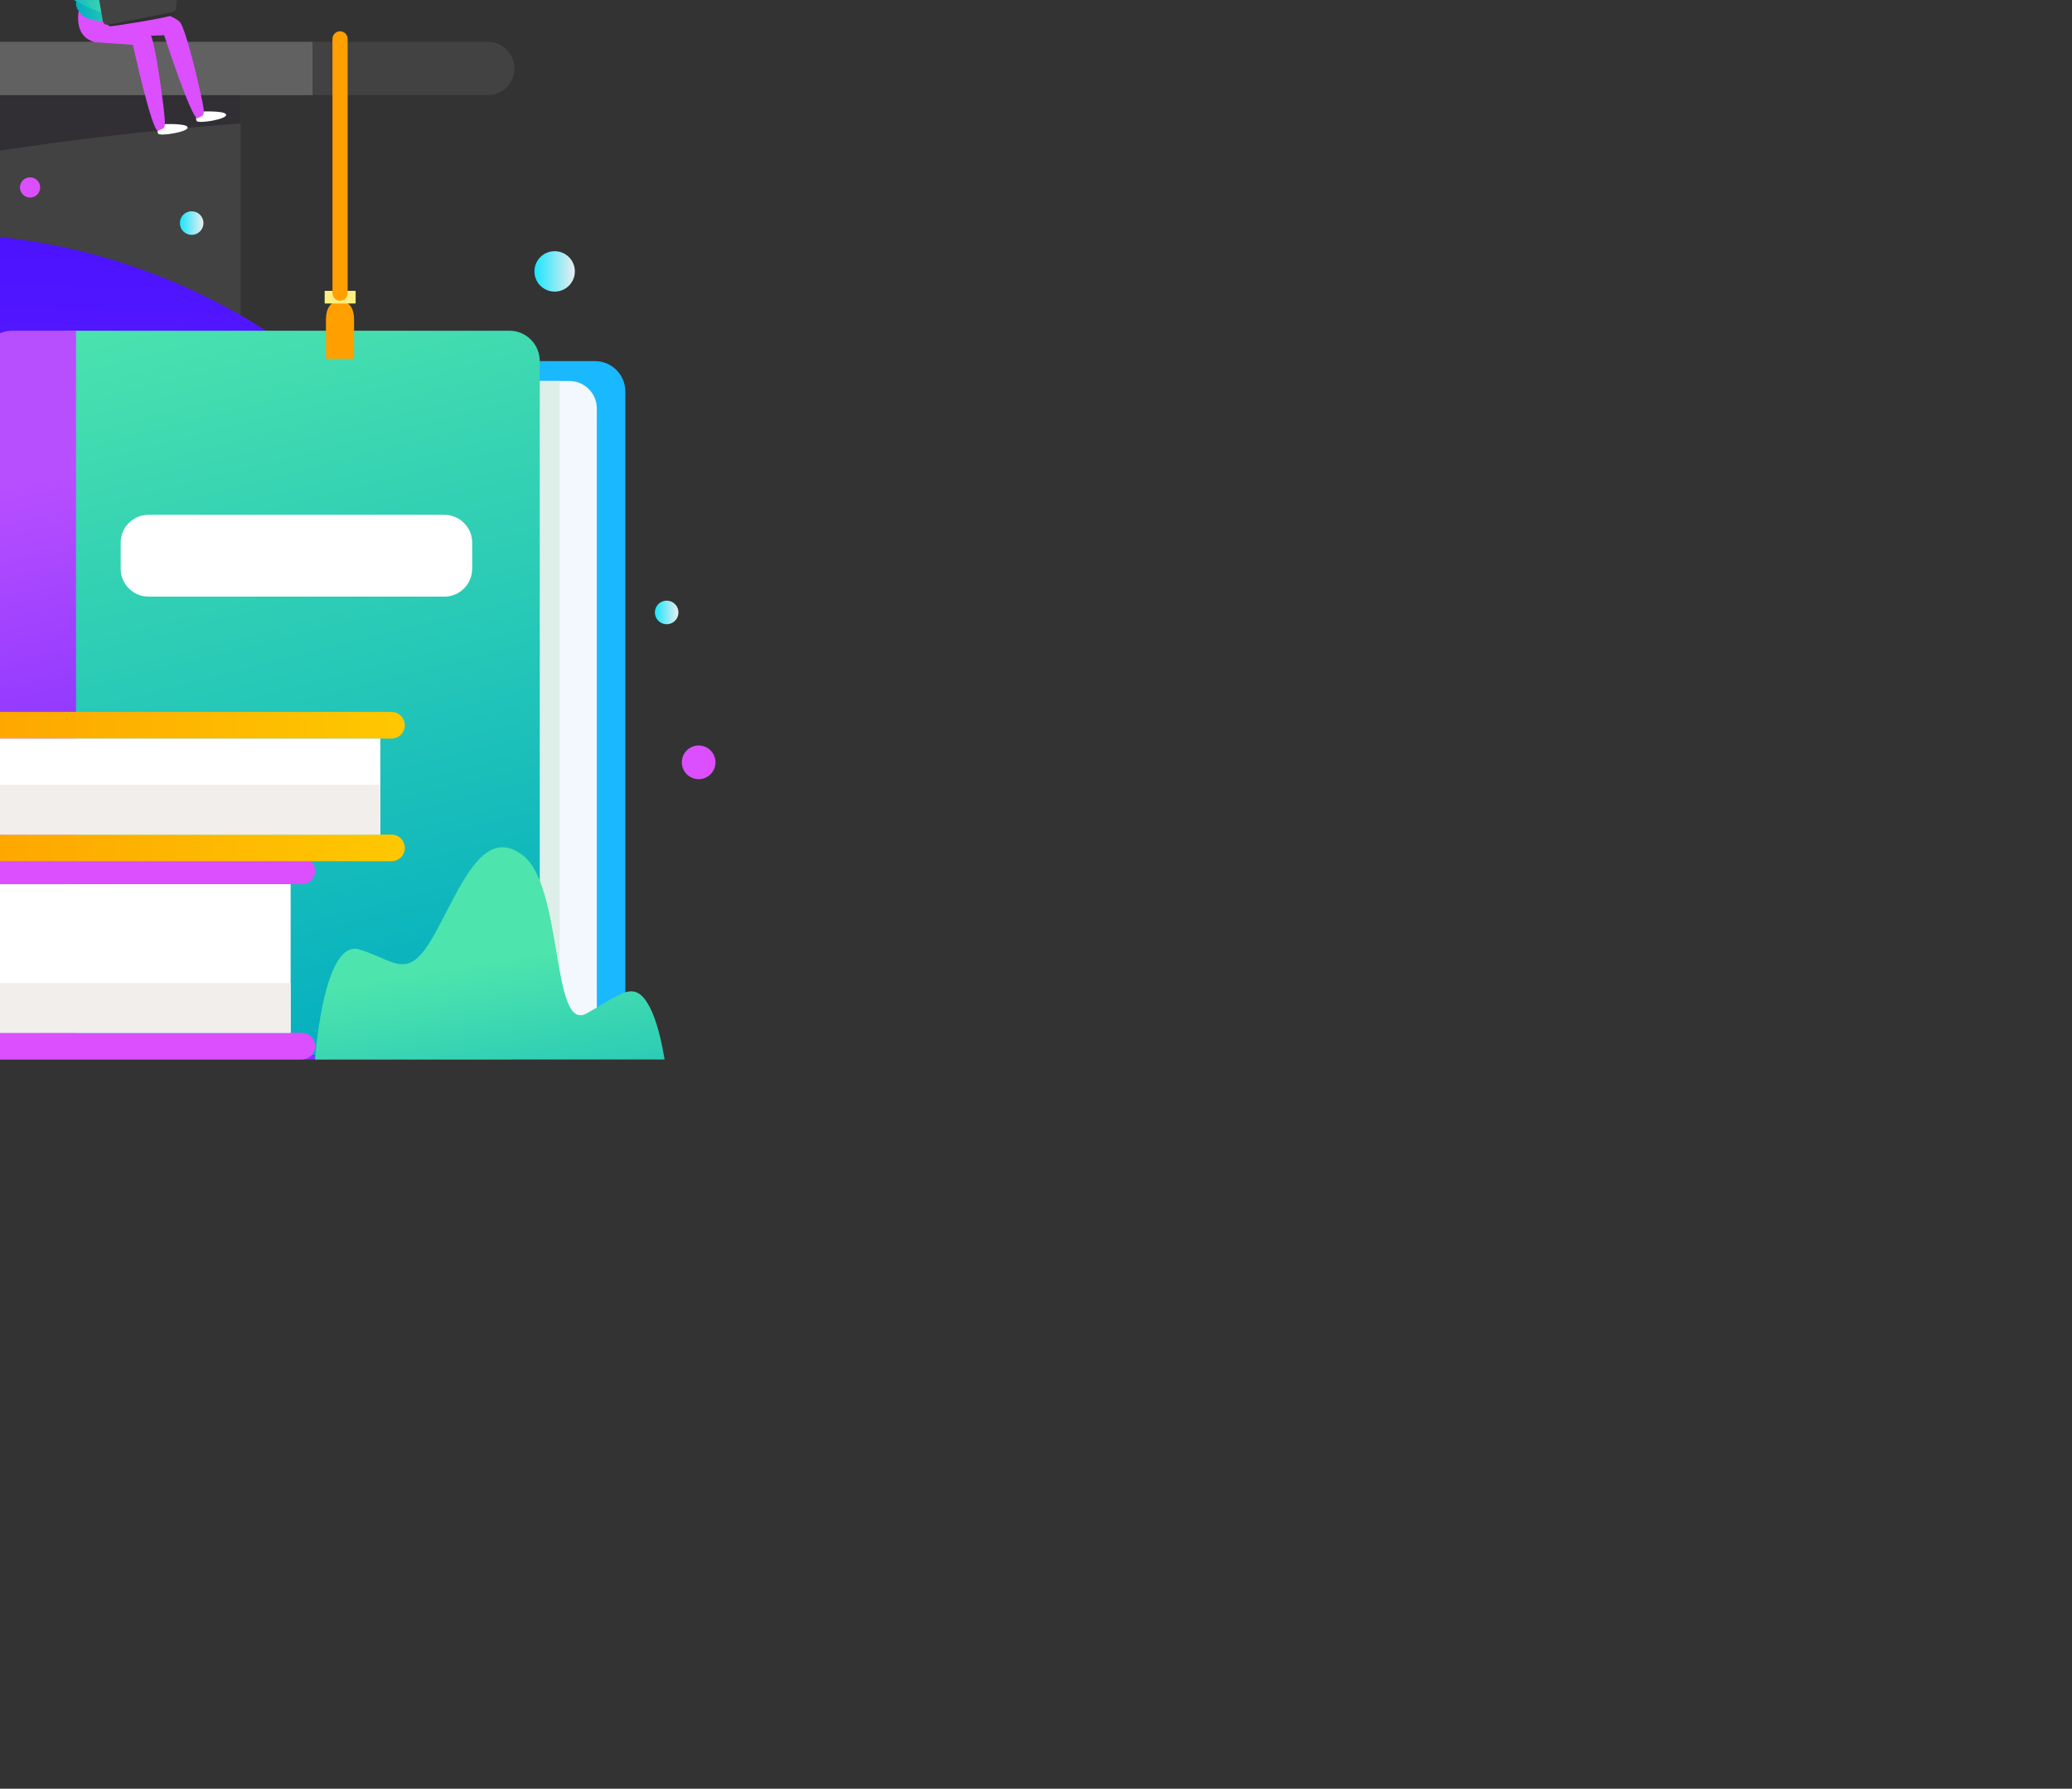 <?xml version="1.0" encoding="UTF-8" standalone="no"?>
<svg
   xmlns:dc="http://purl.org/dc/elements/1.1/"
   xmlns:cc="http://creativecommons.org/ns#"
   xmlns:rdf="http://www.w3.org/1999/02/22-rdf-syntax-ns#"
   xmlns:svg="http://www.w3.org/2000/svg"
   xmlns="http://www.w3.org/2000/svg"
   id="svg10523"
   version="1.1"
   viewBox="0 0 343.958 297"
   height="1122.52"
   width="1300">
  <rect x="0" y="0" width="343.958" height="297" fill="#333333" stroke="none"/>
  <defs
     id="defs10517">
    <clipPath
       id="clipPath9305"
       clipPathUnits="userSpaceOnUse">
      <path
         id="path9303"
         d="M 0,500 H 500 V 0 H 0 Z" />
    </clipPath>
    <linearGradient
       id="linearGradient9295"
       spreadMethod="pad"
       gradientTransform="matrix(-53.163,-22.328,-22.328,53.163,349.546,325.198)"
       gradientUnits="userSpaceOnUse"
       y2="0"
       x2="1"
       y1="0"
       x1="0">
      <stop
         id="stop9291"
         offset="0"
         style="stop-opacity:1;stop-color:#3c0aff" />
      <stop
         id="stop9293"
         offset="1"
         style="stop-opacity:1;stop-color:#b84fff" />
    </linearGradient>
    <clipPath
       id="clipPath9269"
       clipPathUnits="userSpaceOnUse">
      <path
         id="path9267"
         d="M 0,500 H 500 V 0 H 0 Z" />
    </clipPath>
    <linearGradient
       id="linearGradient9259"
       spreadMethod="pad"
       gradientTransform="matrix(12.44,0,0,-12.44,329.071,297.38)"
       gradientUnits="userSpaceOnUse"
       y2="0"
       x2="1"
       y1="0"
       x1="0">
      <stop
         id="stop9255"
         offset="0"
         style="stop-opacity:1;stop-color:#00acc1" />
      <stop
         id="stop9257"
         offset="1"
         style="stop-opacity:1;stop-color:#4de4ad" />
    </linearGradient>
    <clipPath
       id="clipPath9233"
       clipPathUnits="userSpaceOnUse">
      <path
         id="path9231"
         d="M 0,500 H 500 V 0 H 0 Z" />
    </clipPath>
    <linearGradient
       id="linearGradient9223"
       spreadMethod="pad"
       gradientTransform="matrix(14.608,0,0,-14.608,332.32,297.969)"
       gradientUnits="userSpaceOnUse"
       y2="0"
       x2="1"
       y1="0"
       x1="0">
      <stop
         id="stop9219"
         offset="0"
         style="stop-opacity:1;stop-color:#00acc1" />
      <stop
         id="stop9221"
         offset="1"
         style="stop-opacity:1;stop-color:#4de4ad" />
    </linearGradient>
    <clipPath
       id="clipPath9197"
       clipPathUnits="userSpaceOnUse">
      <path
         id="path9195"
         d="M 0,500 H 500 V 0 H 0 Z" />
    </clipPath>
    <linearGradient
       id="linearGradient9187"
       spreadMethod="pad"
       gradientTransform="matrix(-53.163,-22.328,-22.328,53.163,350.586,322.722)"
       gradientUnits="userSpaceOnUse"
       y2="0"
       x2="1"
       y1="0"
       x1="0">
      <stop
         id="stop9183"
         offset="0"
         style="stop-opacity:1;stop-color:#3c0aff" />
      <stop
         id="stop9185"
         offset="1"
         style="stop-opacity:1;stop-color:#b84fff" />
    </linearGradient>
    <linearGradient
       id="linearGradient9167"
       spreadMethod="pad"
       gradientTransform="matrix(4.164,6.114,6.114,-4.164,349.429,309.026)"
       gradientUnits="userSpaceOnUse"
       y2="0"
       x2="1"
       y1="0"
       x1="0">
      <stop
         id="stop9163"
         offset="0"
         style="stop-opacity:1;stop-color:#00acc1" />
      <stop
         id="stop9165"
         offset="1"
         style="stop-opacity:1;stop-color:#4de4ad" />
    </linearGradient>
    <clipPath
       id="clipPath8849"
       clipPathUnits="userSpaceOnUse">
      <path
         id="path8847"
         d="M 0,500 H 500 V 0 H 0 Z" />
    </clipPath>
    <linearGradient
       id="linearGradient8839"
       spreadMethod="pad"
       gradientTransform="matrix(129.009,65.568,65.568,-129.009,126.463,44.644)"
       gradientUnits="userSpaceOnUse"
       y2="0"
       x2="1"
       y1="0"
       x1="0">
      <stop
         id="stop8835"
         offset="0"
         style="stop-opacity:1;stop-color:#00acc1" />
      <stop
         id="stop8837"
         offset="1"
         style="stop-opacity:1;stop-color:#4de4ad" />
    </linearGradient>
    <linearGradient
       id="linearGradient8819"
       spreadMethod="pad"
       gradientTransform="matrix(-6.667,-48.667,-48.667,6.667,209.371,134.666)"
       gradientUnits="userSpaceOnUse"
       y2="0"
       x2="1"
       y1="0"
       x1="0">
      <stop
         id="stop8815"
         offset="0"
         style="stop-opacity:1;stop-color:#3c0aff" />
      <stop
         id="stop8817"
         offset="1"
         style="stop-opacity:1;stop-color:#b84fff" />
    </linearGradient>
    <clipPath
       id="clipPath8793"
       clipPathUnits="userSpaceOnUse">
      <path
         id="path8791"
         d="M 0,500 H 500 V 0 H 0 Z" />
    </clipPath>
    <linearGradient
       id="linearGradient8783"
       spreadMethod="pad"
       gradientTransform="matrix(137.998,0,0,-137.998,263.85,125.914)"
       gradientUnits="userSpaceOnUse"
       y2="0"
       x2="1"
       y1="0"
       x1="0">
      <stop
         id="stop8779"
         offset="0"
         style="stop-opacity:1;stop-color:#fe9300" />
      <stop
         id="stop8781"
         offset="1"
         style="stop-opacity:1;stop-color:#fec800" />
    </linearGradient>
    <linearGradient
       id="linearGradient8763"
       spreadMethod="pad"
       gradientTransform="matrix(0.989,59.36,59.36,-0.989,235.211,100.24)"
       gradientUnits="userSpaceOnUse"
       y2="0"
       x2="1"
       y1="0"
       x1="0">
      <stop
         id="stop8759"
         offset="0"
         style="stop-opacity:1;stop-color:#fe9300" />
      <stop
         id="stop8761"
         offset="1"
         style="stop-opacity:1;stop-color:#fec800" />
    </linearGradient>
    <clipPath
       id="clipPath8731"
       clipPathUnits="userSpaceOnUse">
      <path
         id="path8729"
         d="M 0,500 H 500 V 0 H 0 Z" />
    </clipPath>
    <linearGradient
       id="linearGradient8721"
       spreadMethod="pad"
       gradientTransform="matrix(71.334,76.667,76.667,-71.334,199.161,69.319)"
       gradientUnits="userSpaceOnUse"
       y2="0"
       x2="1"
       y1="0"
       x1="0">
      <stop
         id="stop8717"
         offset="0"
         style="stop-opacity:1;stop-color:#3c0aff" />
      <stop
         id="stop8719"
         offset="1"
         style="stop-opacity:1;stop-color:#b84fff" />
    </linearGradient>
    <clipPath
       id="clipPath8683"
       clipPathUnits="userSpaceOnUse">
      <path
         id="path8681"
         d="M 0,500 H 500 V 0 H 0 Z" />
    </clipPath>
    <linearGradient
       id="linearGradient8673"
       spreadMethod="pad"
       gradientTransform="matrix(7.177,-81.073,-81.073,-7.177,257.166,246.144)"
       gradientUnits="userSpaceOnUse"
       y2="0"
       x2="1"
       y1="0"
       x1="0">
      <stop
         id="stop8669"
         offset="0"
         style="stop-opacity:1;stop-color:#fe9300" />
      <stop
         id="stop8671"
         offset="1"
         style="stop-opacity:1;stop-color:#fec800" />
    </linearGradient>
    <linearGradient
       id="linearGradient8653"
       spreadMethod="pad"
       gradientTransform="matrix(7.177,-81.073,-81.073,-7.177,265.23,246.857)"
       gradientUnits="userSpaceOnUse"
       y2="0"
       x2="1"
       y1="0"
       x1="0">
      <stop
         id="stop8649"
         offset="0"
         style="stop-opacity:1;stop-color:#fe9300" />
      <stop
         id="stop8651"
         offset="1"
         style="stop-opacity:1;stop-color:#fec800" />
    </linearGradient>
    <clipPath
       id="clipPath8631"
       clipPathUnits="userSpaceOnUse">
      <path
         id="path8629"
         d="M 0,500 H 500 V 0 H 0 Z" />
    </clipPath>
    <linearGradient
       id="linearGradient8621"
       spreadMethod="pad"
       gradientTransform="matrix(7.177,-81.073,-81.073,-7.177,290.546,249.099)"
       gradientUnits="userSpaceOnUse"
       y2="0"
       x2="1"
       y1="0"
       x1="0">
      <stop
         id="stop8617"
         offset="0"
         style="stop-opacity:1;stop-color:#fe9300" />
      <stop
         id="stop8619"
         offset="1"
         style="stop-opacity:1;stop-color:#fec800" />
    </linearGradient>
    <clipPath
       id="clipPath8599"
       clipPathUnits="userSpaceOnUse">
      <path
         id="path8597"
         d="M 0,500 H 500 V 0 H 0 Z" />
    </clipPath>
    <linearGradient
       id="linearGradient8589"
       spreadMethod="pad"
       gradientTransform="matrix(7.177,-81.074,-81.074,-7.177,282.758,248.409)"
       gradientUnits="userSpaceOnUse"
       y2="0"
       x2="1"
       y1="0"
       x1="0">
      <stop
         id="stop8585"
         offset="0"
         style="stop-opacity:1;stop-color:#fe9300" />
      <stop
         id="stop8587"
         offset="1"
         style="stop-opacity:1;stop-color:#fec800" />
    </linearGradient>
    <clipPath
       id="clipPath8567"
       clipPathUnits="userSpaceOnUse">
      <path
         id="path8565"
         d="M 0,500 H 500 V 0 H 0 Z" />
    </clipPath>
    <linearGradient
       id="linearGradient8557"
       spreadMethod="pad"
       gradientTransform="matrix(17.251,0,0,-17.251,270.572,207.913)"
       gradientUnits="userSpaceOnUse"
       y2="0"
       x2="1"
       y1="0"
       x1="0">
      <stop
         id="stop8553"
         offset="0"
         style="stop-opacity:1;stop-color:#fe9300" />
      <stop
         id="stop8555"
         offset="1"
         style="stop-opacity:1;stop-color:#fec800" />
    </linearGradient>
    <clipPath
       id="clipPath8523"
       clipPathUnits="userSpaceOnUse">
      <path
         id="path8521"
         d="M 0,500 H 500 V 0 H 0 Z" />
    </clipPath>
    <linearGradient
       id="linearGradient8513"
       spreadMethod="pad"
       gradientTransform="matrix(4.962,0,0,-4.962,220.519,235.5)"
       gradientUnits="userSpaceOnUse"
       y2="0"
       x2="1"
       y1="0"
       x1="0">
      <stop
         id="stop8509"
         offset="0"
         style="stop-opacity:1;stop-color:#1ae5ff" />
      <stop
         id="stop8511"
         offset="1"
         style="stop-opacity:1;stop-color:#eaeeee" />
    </linearGradient>
    <linearGradient
       id="linearGradient8493"
       spreadMethod="pad"
       gradientTransform="matrix(4.962,0,0,-4.962,454.458,162.559)"
       gradientUnits="userSpaceOnUse"
       y2="0"
       x2="1"
       y1="0"
       x1="0">
      <stop
         id="stop8489"
         offset="0"
         style="stop-opacity:1;stop-color:#1ae5ff" />
      <stop
         id="stop8491"
         offset="1"
         style="stop-opacity:1;stop-color:#eaeeee" />
    </linearGradient>
    <linearGradient
       id="linearGradient8473"
       spreadMethod="pad"
       gradientTransform="matrix(4.962,0,0,-4.962,107.482,133.851)"
       gradientUnits="userSpaceOnUse"
       y2="0"
       x2="1"
       y1="0"
       x1="0">
      <stop
         id="stop8469"
         offset="0"
         style="stop-opacity:1;stop-color:#1ae5ff" />
      <stop
         id="stop8471"
         offset="1"
         style="stop-opacity:1;stop-color:#eaeeee" />
    </linearGradient>
    <linearGradient
       id="linearGradient8453"
       spreadMethod="pad"
       gradientTransform="matrix(4.962,0,0,-4.962,354.519,244.5)"
       gradientUnits="userSpaceOnUse"
       y2="0"
       x2="1"
       y1="0"
       x1="0">
      <stop
         id="stop8449"
         offset="0"
         style="stop-opacity:1;stop-color:#1ae5ff" />
      <stop
         id="stop8451"
         offset="1"
         style="stop-opacity:1;stop-color:#eaeeee" />
    </linearGradient>
    <linearGradient
       id="linearGradient8433"
       spreadMethod="pad"
       gradientTransform="matrix(8.506,0,0,-8.506,429.117,234.329)"
       gradientUnits="userSpaceOnUse"
       y2="0"
       x2="1"
       y1="0"
       x1="0">
      <stop
         id="stop8429"
         offset="0"
         style="stop-opacity:1;stop-color:#1ae5ff" />
      <stop
         id="stop8431"
         offset="1"
         style="stop-opacity:1;stop-color:#eaeeee" />
    </linearGradient>
    <clipPath
       id="clipPath8399"
       clipPathUnits="userSpaceOnUse">
      <path
         id="path8397"
         d="M 0,500 H 500 V 0 H 0 Z" />
    </clipPath>
    <linearGradient
       id="linearGradient8389"
       spreadMethod="pad"
       gradientTransform="matrix(-10,60,60,10,426.385,28.564)"
       gradientUnits="userSpaceOnUse"
       y2="0"
       x2="1"
       y1="0"
       x1="0">
      <stop
         id="stop8385"
         offset="0"
         style="stop-opacity:1;stop-color:#00acc1" />
      <stop
         id="stop8387"
         offset="1"
         style="stop-opacity:1;stop-color:#4de4ad" />
    </linearGradient>
    <linearGradient
       id="linearGradient8369"
       spreadMethod="pad"
       gradientTransform="matrix(-63.043,140.517,140.517,63.043,207.151,53.187)"
       gradientUnits="userSpaceOnUse"
       y2="0"
       x2="1"
       y1="0"
       x1="0">
      <stop
         id="stop8365"
         offset="0"
         style="stop-opacity:1;stop-color:#0067ff" />
      <stop
         id="stop8367"
         offset="1"
         style="stop-opacity:1;stop-color:#36ffff" />
    </linearGradient>
    <linearGradient
       id="linearGradient8349"
       spreadMethod="pad"
       gradientTransform="matrix(4.607,34.379,34.379,-4.607,172.161,162.796)"
       gradientUnits="userSpaceOnUse"
       y2="0"
       x2="1"
       y1="0"
       x1="0">
      <stop
         id="stop8345"
         offset="0"
         style="stop-opacity:1;stop-color:#00acc1" />
      <stop
         id="stop8347"
         offset="1"
         style="stop-opacity:1;stop-color:#4de4ad" />
    </linearGradient>
    <clipPath
       id="clipPath8327"
       clipPathUnits="userSpaceOnUse">
      <path
         id="path8325"
         d="M 0,500 H 500 V 0 H 0 Z" />
    </clipPath>
    <linearGradient
       id="linearGradient8317"
       spreadMethod="pad"
       gradientTransform="matrix(-6.734,37.568,37.568,6.734,196.566,159.194)"
       gradientUnits="userSpaceOnUse"
       y2="0"
       x2="1"
       y1="0"
       x1="0">
      <stop
         id="stop8313"
         offset="0"
         style="stop-opacity:1;stop-color:#0067ff" />
      <stop
         id="stop8315"
         offset="1"
         style="stop-opacity:1;stop-color:#36ffff" />
    </linearGradient>
    <clipPath
       id="clipPath8295"
       clipPathUnits="userSpaceOnUse">
      <path
         id="path8293"
         d="M 0,500 H 500 V 0 H 0 Z" />
    </clipPath>
    <linearGradient
       id="linearGradient8285"
       spreadMethod="pad"
       gradientTransform="matrix(-7.797,48.91,48.91,7.797,161.352,150.624)"
       gradientUnits="userSpaceOnUse"
       y2="0"
       x2="1"
       y1="0"
       x1="0">
      <stop
         id="stop8281"
         offset="0"
         style="stop-opacity:1;stop-color:#3949ab" />
      <stop
         id="stop8283"
         offset="1"
         style="stop-opacity:1;stop-color:#7986ff" />
    </linearGradient>
    <clipPath
       id="clipPath8259"
       clipPathUnits="userSpaceOnUse">
      <path
         id="path8257"
         d="M 0,500 H 500 V 0 H 0 Z" />
    </clipPath>
    <linearGradient
       id="linearGradient8249"
       spreadMethod="pad"
       gradientTransform="matrix(-37.568,162.324,162.324,37.568,350.981,26.572)"
       gradientUnits="userSpaceOnUse"
       y2="0"
       x2="1"
       y1="0"
       x1="0">
      <stop
         id="stop8245"
         offset="0"
         style="stop-opacity:1;stop-color:#3c0aff" />
      <stop
         id="stop8247"
         offset="1"
         style="stop-opacity:1;stop-color:#b84fff" />
    </linearGradient>
    <linearGradient
       id="linearGradient8229"
       spreadMethod="pad"
       gradientTransform="matrix(-43.556,170.398,170.398,43.556,400.613,63.348)"
       gradientUnits="userSpaceOnUse"
       y2="0"
       x2="1"
       y1="0"
       x1="0">
      <stop
         id="stop8225"
         offset="0"
         style="stop-opacity:1;stop-color:#00acc1" />
      <stop
         id="stop8227"
         offset="1"
         style="stop-opacity:1;stop-color:#4de4ad" />
    </linearGradient>
    <clipPath
       id="clipPath8201"
       clipPathUnits="userSpaceOnUse">
      <path
         id="path8199"
         d="M 0,500 H 500 V 0 H 0 Z" />
    </clipPath>
    <linearGradient
       id="linearGradient8191"
       spreadMethod="pad"
       gradientTransform="matrix(-11,131,131,11,133.176,-12.512)"
       gradientUnits="userSpaceOnUse"
       y2="0"
       x2="1"
       y1="0"
       x1="0">
      <stop
         id="stop8187"
         offset="0"
         style="stop-opacity:1;stop-color:#00acc1" />
      <stop
         id="stop8189"
         offset="1"
         style="stop-opacity:1;stop-color:#4de4ad" />
    </linearGradient>
    <clipPath
       id="clipPath8147"
       clipPathUnits="userSpaceOnUse">
      <path
         id="path8145"
         d="M 0,500 H 500 V 0 H 0 Z" />
    </clipPath>
    <linearGradient
       id="linearGradient8137"
       spreadMethod="pad"
       gradientTransform="matrix(-15.949,-362.57,-362.57,15.949,310.358,286.843)"
       gradientUnits="userSpaceOnUse"
       y2="0"
       x2="1"
       y1="0"
       x1="0">
      <stop
         id="stop8133"
         offset="0"
         style="stop-opacity:1;stop-color:#3c0aff" />
      <stop
         id="stop8135"
         offset="1"
         style="stop-opacity:1;stop-color:#b84fff" />
    </linearGradient>
    <clipPath
       id="clipPath8105"
       clipPathUnits="userSpaceOnUse">
      <path
         id="path8103"
         d="M 0,500 H 500 V 0 H 0 Z" />
    </clipPath>
  </defs>
  <g
     transform="translate(0,7.9463479e-6)"
     id="layer1">
    <g
       transform="matrix(0.789,0,0,-0.789,-249.858,229.948)"
       id="g8099">
      <g
         clip-path="url(#clipPath8105)"
         id="g8101">
        <g
           transform="translate(268.668,225.048)"
           id="g8107">
          <path
             id="path8109"
             style="fill:#424242;fill-opacity:1;fill-rule:nonzero;stroke:none"
             d="M 0,0 C 12.746,0 24.32,-1.62 32.9,-4.257 41.479,-1.62 53.054,0 65.8,0 78.52,0 90.072,-1.613 98.646,-4.24 V 51.476 H -32.846 V -4.24 C -24.272,-1.613 -12.72,0 0,0" />
        </g>
        <g
           transform="translate(235.822,241.117)"
           id="g8111">
          <path
             id="path8113"
             style="fill:#312e34;fill-opacity:1;fill-rule:nonzero;stroke:none"
             d="m 0,0 c 53.958,17.464 109.842,22.832 131.493,24.337 v 11.07 H 0 Z" />
        </g>
        <g
           transform="translate(419.3,271.427)"
           id="g8115">
          <path
             id="path8117"
             style="fill:#424242;fill-opacity:1;fill-rule:nonzero;stroke:none"
             d="m 0,0 h -235.463 c -3.097,0 -5.607,2.51 -5.607,5.606 0,3.096 2.51,5.606 5.607,5.606 H 0 c 3.097,0 5.606,-2.51 5.606,-5.606 C 5.606,2.51 3.097,0 0,0" />
        </g>
        <path
           id="path8119"
           style="fill:#616161;fill-opacity:1;fill-rule:nonzero;stroke:none"
           d="M 382.435,271.427 H 220.702 v 11.212 h 161.733 z" />
      </g>
    </g>
    <g
       transform="matrix(0.789,0,0,-0.789,-249.858,229.948)"
       id="g8121">
      <g
         id="g8123">
        <g
           id="g8129">
          <g
             id="g8131">
            <path
               id="path8139"
               style="fill:url(#linearGradient8137);stroke:none"
               d="m 173.076,112.685 c 0,-15.522 2.733,-30.404 7.737,-44.199 v 0 h 243.768 c 5.004,13.795 7.737,28.677 7.737,44.199 v 0 c 0,71.587 -58.034,129.621 -129.621,129.621 v 0 c -71.587,0 -129.621,-58.034 -129.621,-129.621" />
          </g>
        </g>
      </g>
    </g>
    <g
       transform="matrix(0.789,0,0,-0.789,-249.858,229.948)"
       id="g8141">
      <g
         clip-path="url(#clipPath8147)"
         id="g8143">
        <path
           id="path8149"
           style="fill:#ffb300;fill-opacity:1;fill-rule:nonzero;stroke:none"
           d="m 138.031,81.825 h -16.76 v 36.94 h 16.76 z" />
        <path
           id="path8151"
           style="fill:#ffa000;fill-opacity:1;fill-rule:nonzero;stroke:none"
           d="m 151.712,76.353 h -42.413 v 10.945 h 42.413 z" />
        <path
           id="path8153"
           style="fill:#ffb300;fill-opacity:1;fill-rule:nonzero;stroke:none"
           d="m 140.425,76.353 h -19.839 v 10.945 h 19.839 z" />
        <path
           id="path8155"
           style="fill:#ffa000;fill-opacity:1;fill-rule:nonzero;stroke:none"
           d="M 173.945,76.353 H 87.066 v -7.867 h 86.879 z" />
        <path
           id="path8157"
           style="fill:#ffef80;fill-opacity:1;fill-rule:nonzero;stroke:none"
           d="m 150.824,76.353 h -40.637 v -7.867 h 40.637 z" />
        <g
           transform="translate(143.497,120.468)"
           id="g8159">
          <path
             id="path8161"
             style="fill:#ff7d21;fill-opacity:1;fill-rule:nonzero;stroke:none"
             d="m 0,0 c 0.09,0.143 0.177,0.286 0.263,0.433 0.258,0.438 0.495,0.89 0.71,1.355 0.048,0.107 0.105,0.208 0.151,0.315 0.245,0.565 0.454,1.147 0.631,1.745 0.043,0.144 0.074,0.293 0.113,0.439 0.126,0.476 0.228,0.96 0.308,1.453 0.029,0.179 0.059,0.356 0.082,0.536 0.019,0.15 0.046,0.296 0.06,0.447 h 1.793 v 3.883 H -6.121 -19.862 -30.093 V 6.723 h 1.793 c 0.751,-7.796 7.316,-13.891 15.309,-13.891 2.619,0 5.083,0.658 7.241,1.813 0,0 0.002,-10e-4 0.003,-0.002 0.007,0.003 0.012,0.008 0.019,0.011 0.552,0.297 1.078,0.632 1.587,0.992 0.118,0.083 0.231,0.171 0.346,0.258 0.399,0.298 0.782,0.615 1.15,0.95 0.106,0.096 0.214,0.189 0.318,0.289 0.444,0.428 0.868,0.878 1.259,1.356 0.04,0.049 0.074,0.102 0.113,0.151 C -0.612,-0.919 -0.296,-0.467 0,0" />
        </g>
        <g
           transform="translate(200.967,198.462)"
           id="g8163">
          <path
             id="path8165"
             style="fill:#ffa000;fill-opacity:1;fill-rule:nonzero;stroke:none"
             d="m 0,0 c 0,-38.914 -31.546,-70.461 -70.461,-70.461 -38.914,0 -70.461,31.547 -70.461,70.461 z" />
        </g>
        <g
           transform="translate(163.684,136.297)"
           id="g8167">
          <path
             id="path8169"
             style="fill:#ffb300;fill-opacity:1;fill-rule:nonzero;stroke:none"
             d="M 0,0 C 22.185,11.865 37.283,35.249 37.283,62.166 H -37.283 C -37.283,35.249 -22.185,11.865 0,0" />
        </g>
        <path
           id="path8171"
           style="fill:#ffcb5d;fill-opacity:1;fill-rule:nonzero;stroke:none"
           d="M 208.834,191.621 H 52.178 v 17.787 h 156.656 z" />
        <path
           id="path8173"
           style="fill:#ffef80;fill-opacity:1;fill-rule:nonzero;stroke:none"
           d="M 161.974,191.621 H 99.037 v 17.787 h 62.937 z" />
      </g>
    </g>
    <g
       transform="matrix(0.789,0,0,-0.789,-249.858,229.948)"
       id="g8175">
      <g
         id="g8177">
        <g
           id="g8183">
          <g
             id="g8185">
            <path
               id="path8193"
               style="fill:url(#linearGradient8191);stroke:none"
               d="m 113.395,97.204 c -6.12,-10.893 -8.874,-5.694 -17.289,-3.219 v 0 C 88.349,96.268 86.182,72.259 85.891,68.486 v 0 h 80.968 c -0.678,4.159 -1.762,8.955 -3.433,12.131 v 0 c -3.519,6.684 -6.579,2.97 -14.688,-1.486 v 0 c -8.109,-4.456 -5.355,29.461 -14.688,36.64 v 0 c -1.704,1.311 -3.271,1.887 -4.73,1.888 v 0 c -6.534,0 -10.923,-11.551 -15.925,-20.455" />
          </g>
        </g>
      </g>
    </g>
    <g
       transform="matrix(0.789,0,0,-0.789,-249.858,229.948)"
       id="g8195">
      <g
         clip-path="url(#clipPath8201)"
         id="g8197">
        <g
           transform="translate(441.85,69.495)"
           id="g8203">
          <path
             id="path8205"
             style="fill:#1ab8ff;fill-opacity:1;fill-rule:nonzero;stroke:none"
             d="M 0,0 H -104.609 C -108.139,0 -111,2.861 -111,6.391 v 133.174 c 0,3.531 2.861,6.392 6.391,6.392 H 0 c 3.53,0 6.392,-2.861 6.392,-6.392 V 6.391 C 6.392,2.861 3.53,0 0,0" />
        </g>
        <g
           transform="translate(436.475,73.812)"
           id="g8207">
          <path
             id="path8209"
             style="fill:#f2f8fd;fill-opacity:1;fill-rule:nonzero;stroke:none"
             d="m 0,0 h -94.381 c -3.184,0 -5.766,2.582 -5.766,5.767 v 125.92 c 0,3.184 2.582,5.765 5.766,5.765 H 0 c 3.185,0 5.767,-2.581 5.767,-5.765 V 5.767 C 5.767,2.582 3.185,0 0,0" />
        </g>
        <path
           id="path8211"
           style="fill:#deeee9;fill-opacity:1;fill-rule:nonzero;stroke:none"
           d="m 402.589,73.813 h 31.826 v 137.452 h -31.826 z" />
      </g>
    </g>
    <g
       transform="matrix(0.789,0,0,-0.789,-249.858,229.948)"
       id="g8213">
      <g
         id="g8215">
        <g
           id="g8221">
          <g
             id="g8223">
            <path
               id="path8231"
               style="fill:url(#linearGradient8229);stroke:none"
               d="M 330.327,221.844 V 69.495 h 93.523 c 3.53,0 6.391,2.861 6.391,6.39 v 0 139.567 c 0,3.531 -2.861,6.392 -6.391,6.392 v 0 z" />
          </g>
        </g>
      </g>
    </g>
    <g
       transform="matrix(0.789,0,0,-0.789,-249.858,229.948)"
       id="g8233">
      <g
         id="g8235">
        <g
           id="g8241">
          <g
             id="g8243">
            <path
               id="path8251"
               style="fill:url(#linearGradient8249);stroke:none"
               d="m 319.24,221.844 c -3.529,0 -6.39,-2.861 -6.39,-6.392 v 0 -139.567 c 0,-3.529 2.861,-6.39 6.39,-6.39 v 0 h 13.436 v 152.349 z" />
          </g>
        </g>
      </g>
    </g>
    <g
       transform="matrix(0.789,0,0,-0.789,-249.858,229.948)"
       id="g8253">
      <g
         clip-path="url(#clipPath8259)"
         id="g8255">
        <g
           transform="translate(410.154,165.887)"
           id="g8261">
          <path
             id="path8263"
             style="fill:#ffffff;fill-opacity:1;fill-rule:nonzero;stroke:none"
             d="m 0,0 h -62.218 c -3.242,0 -5.87,2.628 -5.87,5.869 v 5.479 c 0,3.242 2.628,5.87 5.87,5.87 H 0 c 3.241,0 5.869,-2.628 5.869,-5.87 V 5.869 C 5.869,2.628 3.241,0 0,0" />
        </g>
        <g
           transform="translate(156.287,190.408)"
           id="g8265">
          <path
             id="path8267"
             style="fill:#1ae5ff;fill-opacity:1;fill-rule:nonzero;stroke:none"
             d="m 0,0 -6.098,-1.18 c -0.629,-0.122 -1.199,0.538 -1.087,1.258 l 1.407,9.073 c 0.064,0.408 0.337,0.717 0.692,0.787 h 0.002 c 0.355,0.068 0.725,-0.118 0.935,-0.472 L 0.54,1.572 C 0.913,0.946 0.629,0.121 0,0" />
        </g>
      </g>
    </g>
    <g
       transform="matrix(0.789,0,0,-0.789,-249.858,229.948)"
       id="g8269">
      <g
         id="g8271">
        <g
           id="g8277">
          <g
             id="g8279">
            <path
               id="path8287"
               style="fill:url(#linearGradient8285);stroke:none"
               d="m 152.369,194.4 -2.919,-0.564 -1.235,-8.357 0.575,-2.973 17.426,-90.095 0.339,-1.75 1.389,-7.177 c 0.069,-0.361 0.418,-0.598 0.78,-0.528 v 0 l 5.962,1.153 0.821,0.16 0.68,0.131 2.565,0.496 h 10e-4 l 0.212,0.042 c 0.244,0.046 0.402,0.283 0.355,0.526 v 0 l -0.04,0.212 -1.152,5.954 -17.151,88.671 -0.851,4.398 -0.575,2.973 -4.263,7.293 z" />
          </g>
        </g>
      </g>
    </g>
    <g
       transform="matrix(0.789,0,0,-0.789,-249.858,229.948)"
       id="g8289">
      <g
         clip-path="url(#clipPath8295)"
         id="g8291">
        <g
           transform="translate(195.355,179.151)"
           id="g8297">
          <path
             id="path8299"
             style="fill:#ffffff;fill-opacity:1;fill-rule:nonzero;stroke:none"
             d="m 0,0 -6.098,-1.18 c -0.629,-0.122 -1.199,0.538 -1.088,1.258 l 1.408,9.072 c 0.063,0.408 0.336,0.718 0.692,0.788 h 0.002 C -4.729,10.006 -4.36,9.82 -4.149,9.466 L 0.54,1.572 C 0.912,0.946 0.629,0.121 0,0" />
        </g>
      </g>
    </g>
    <g
       transform="matrix(0.789,0,0,-0.789,-249.858,229.948)"
       id="g8301">
      <g
         id="g8303">
        <g
           id="g8309">
          <g
             id="g8311">
            <path
               id="path8319"
               style="fill:url(#linearGradient8317);stroke:none"
               d="m 191.437,183.144 -2.918,-0.565 -1.236,-8.356 0.575,-2.974 17.427,-90.096 0.339,-1.749 1.388,-7.176 c 0.069,-0.362 0.419,-0.598 0.78,-0.529 v 0 l 5.962,1.153 0.821,0.16 0.681,0.132 2.565,0.496 0.212,0.04 c 0.244,0.047 0.403,0.284 0.356,0.527 v 0 l -0.041,0.213 -1.152,5.953 -17.151,88.671 -0.852,4.399 -0.575,2.972 -4.262,7.293 z" />
          </g>
        </g>
      </g>
    </g>
    <g
       transform="matrix(0.789,0,0,-0.789,-249.858,229.948)"
       id="g8321">
      <g
         clip-path="url(#clipPath8327)"
         id="g8323">
        <g
           transform="translate(184.573,188.429)"
           id="g8329">
          <path
             id="path8331"
             style="fill:#424242;fill-opacity:1;fill-rule:nonzero;stroke:none"
             d="M 0,0 -6.035,1.47 C -6.657,1.621 -6.9,2.458 -6.499,3.066 l 5.061,7.661 c 0.227,0.343 0.605,0.512 0.957,0.426 l 0.001,-0.001 c 0.353,-0.086 0.61,-0.408 0.654,-0.818 L 1.146,1.205 C 1.224,0.48 0.623,-0.151 0,0" />
        </g>
      </g>
    </g>
    <g
       transform="matrix(0.789,0,0,-0.789,-249.858,229.948)"
       id="g8333">
      <g
         id="g8335">
        <g
           id="g8341">
          <g
             id="g8343">
            <path
               id="path8351"
               style="fill:url(#linearGradient8349);stroke:none"
               d="m 175.181,187.313 -0.717,-2.942 -21.709,-89.161 -0.422,-1.731 -1.729,-7.103 c -0.087,-0.358 0.132,-0.718 0.489,-0.805 v 0 l 5.899,-1.436 h 0.001 l 0.814,-0.198 0.672,-0.163 2.538,-0.618 h 0.002 l 0.209,-0.053 c 0.241,-0.058 0.484,0.09 0.543,0.332 v 0 l 0.052,0.209 1.433,5.892 21.367,87.751 1.061,4.353 0.715,2.942 -0.835,8.406 -2.888,0.704 -2.888,0.703 z" />
          </g>
        </g>
      </g>
    </g>
    <g
       transform="matrix(0.789,0,0,-0.789,-249.858,229.948)"
       id="g8353">
      <g
         id="g8355">
        <g
           id="g8361">
          <g
             id="g8363">
            <path
               id="path8371"
               style="fill:url(#linearGradient8369);stroke:none"
               d="m 146.229,162.67 c -2.726,0 -4.936,-2.211 -4.936,-4.938 v 0 -89.246 h 77.474 v 89.246 c 0,2.727 -2.211,4.938 -4.938,4.938 v 0 z" />
          </g>
        </g>
      </g>
    </g>
    <g
       transform="matrix(0.789,0,0,-0.789,-249.858,229.948)"
       id="g8373">
      <g
         id="g8375">
        <g
           id="g8381">
          <g
             id="g8383">
            <path
               id="path8391"
               style="fill:url(#linearGradient8389);stroke:none"
               d="m 407.941,94.568 c -5.557,-9.893 -8.059,-5.172 -15.702,-2.923 v 0 c -7.044,2.073 -9.013,-19.733 -9.277,-23.159 v 0 H 456.5 c -0.616,3.778 -1.6,8.133 -3.12,11.017 v 0 c -3.195,6.071 -5.975,2.699 -13.339,-1.349 v 0 c -7.365,-4.048 -4.863,26.757 -13.34,33.278 v 0 c -1.548,1.19 -2.971,1.714 -4.296,1.714 v 0 c -5.934,0.001 -9.92,-10.49 -14.464,-18.578" />
          </g>
        </g>
      </g>
    </g>
    <g
       transform="matrix(0.789,0,0,-0.789,-249.858,229.948)"
       id="g8393">
      <g
         clip-path="url(#clipPath8399)"
         id="g8395">
        <g
           transform="translate(52.673,172.761)"
           id="g8401">
          <path
             id="path8403"
             style="fill:#db4fff;fill-opacity:1;fill-rule:nonzero;stroke:none"
             d="m 0,0 c 0,-2.349 -1.904,-4.253 -4.253,-4.253 -2.349,0 -4.253,1.904 -4.253,4.253 0,2.35 1.904,4.254 4.253,4.254 C -1.904,4.254 0,2.35 0,0" />
        </g>
        <g
           transform="translate(467.218,131.016)"
           id="g8405">
          <path
             id="path8407"
             style="fill:#db4fff;fill-opacity:1;fill-rule:nonzero;stroke:none"
             d="m 0,0 c 0,-1.957 -1.587,-3.544 -3.545,-3.544 -1.957,0 -3.544,1.587 -3.544,3.544 0,1.958 1.587,3.545 3.544,3.545 C -1.587,3.545 0,1.958 0,0" />
        </g>
        <g
           transform="translate(323,254.126)"
           id="g8409">
          <path
             id="path8411"
             style="fill:#db4fff;fill-opacity:1;fill-rule:nonzero;stroke:none"
             d="m 0,0 c 1.175,0 2.127,-0.952 2.127,-2.126 0,-1.175 -0.952,-2.127 -2.127,-2.127 -1.175,0 -2.127,0.952 -2.127,2.127 C -2.127,-0.952 -1.175,0 0,0" />
        </g>
        <g
           transform="translate(169,221.127)"
           id="g8413">
          <path
             id="path8415"
             style="fill:#db4fff;fill-opacity:1;fill-rule:nonzero;stroke:none"
             d="m 0,0 c 1.174,0 2.126,-0.952 2.126,-2.127 0,-1.175 -0.952,-2.127 -2.126,-2.127 -1.174,0 -2.126,0.952 -2.126,2.127 C -2.126,-0.952 -1.174,0 0,0" />
        </g>
      </g>
    </g>
    <g
       transform="matrix(0.789,0,0,-0.789,-249.858,229.948)"
       id="g8417">
      <g
         id="g8419">
        <g
           id="g8425">
          <g
             id="g8427">
            <path
               id="path8435"
               style="fill:url(#linearGradient8433);stroke:none"
               d="m 429.117,234.329 c 0,-2.349 1.905,-4.253 4.253,-4.253 v 0 c 2.349,0 4.253,1.904 4.253,4.253 v 0 c 0,2.349 -1.904,4.253 -4.253,4.253 v 0 c -2.348,0 -4.253,-1.904 -4.253,-4.253" />
          </g>
        </g>
      </g>
    </g>
    <g
       transform="matrix(0.789,0,0,-0.789,-249.858,229.948)"
       id="g8437">
      <g
         id="g8439">
        <g
           id="g8445">
          <g
             id="g8447">
            <path
               id="path8455"
               style="fill:url(#linearGradient8453);stroke:none"
               d="m 354.52,244.5 c 0,-1.37 1.11,-2.48 2.48,-2.48 v 0 c 1.37,0 2.482,1.11 2.482,2.48 v 0 c 0,1.37 -1.112,2.481 -2.482,2.481 v 0 c -1.37,0 -2.48,-1.111 -2.48,-2.481" />
          </g>
        </g>
      </g>
    </g>
    <g
       transform="matrix(0.789,0,0,-0.789,-249.858,229.948)"
       id="g8457">
      <g
         id="g8459">
        <g
           id="g8465">
          <g
             id="g8467">
            <path
               id="path8475"
               style="fill:url(#linearGradient8473);stroke:none"
               d="m 107.482,133.852 c 0,-1.37 1.11,-2.482 2.48,-2.482 v 0 c 1.371,0 2.481,1.112 2.481,2.482 v 0 c 0,1.369 -1.11,2.48 -2.481,2.48 v 0 c -1.37,0 -2.48,-1.111 -2.48,-2.48" />
          </g>
        </g>
      </g>
    </g>
    <g
       transform="matrix(0.789,0,0,-0.789,-249.858,229.948)"
       id="g8477">
      <g
         id="g8479">
        <g
           id="g8485">
          <g
             id="g8487">
            <path
               id="path8495"
               style="fill:url(#linearGradient8493);stroke:none"
               d="m 454.458,162.56 c 0,-1.371 1.111,-2.482 2.481,-2.482 v 0 c 1.371,0 2.481,1.111 2.481,2.482 v 0 c 0,1.37 -1.11,2.48 -2.481,2.48 v 0 c -1.37,0 -2.481,-1.11 -2.481,-2.48" />
          </g>
        </g>
      </g>
    </g>
    <g
       transform="matrix(0.789,0,0,-0.789,-249.858,229.948)"
       id="g8497">
      <g
         id="g8499">
        <g
           id="g8505">
          <g
             id="g8507">
            <path
               id="path8515"
               style="fill:url(#linearGradient8513);stroke:none"
               d="m 220.519,235.5 c 0,-1.37 1.111,-2.48 2.481,-2.48 v 0 c 1.37,0 2.481,1.11 2.481,2.48 v 0 c 0,1.37 -1.111,2.482 -2.481,2.482 v 0 c -1.37,0 -2.481,-1.112 -2.481,-2.482" />
          </g>
        </g>
      </g>
    </g>
    <g
       transform="matrix(0.789,0,0,-0.789,-249.858,229.948)"
       id="g8517">
      <g
         clip-path="url(#clipPath8523)"
         id="g8519">
        <g
           transform="translate(262.562,146.727)"
           id="g8525">
          <path
             id="path8527"
             style="fill:#ffffff;fill-opacity:1;fill-rule:nonzero;stroke:none"
             d="m 0,0 c 0,0 -6.808,-2.866 -6.702,-4.296 0.105,-1.43 3.451,-1.27 5.695,-0.327 2.25,1.131 2.912,1.898 2.912,1.898 0,0 0.657,-0.62 1.166,0.078 0.51,0.697 1.155,2.103 0.416,2.501 C 2.749,0.253 0,0 0,0" />
        </g>
        <g
           transform="translate(271.815,196.269)"
           id="g8529">
          <path
             id="path8531"
             style="fill:#424242;fill-opacity:1;fill-rule:nonzero;stroke:none"
             d="m 0,0 c 0,0 -5.146,-20.854 -6.471,-27.667 -1.324,-6.812 -3.595,-20.628 -3.217,-21.763 0.379,-1.135 2.65,-0.758 3.596,-0.189 0.946,0.567 5.299,19.492 6.624,22.709 1.324,3.217 8.516,23.466 8.516,25.169 C 9.048,-0.038 2.495,1.74 0,0" />
        </g>
        <g
           transform="translate(281.507,154.43)"
           id="g8533">
          <path
             id="path8535"
             style="fill:#ffffff;fill-opacity:1;fill-rule:nonzero;stroke:none"
             d="m 0,0 c 0,0 -2.559,-6.93 -1.442,-7.829 1.116,-0.9 3.286,1.651 4.13,3.935 0.71,2.415 0.602,3.423 0.602,3.423 0,0 0.902,0.056 0.741,0.905 C 3.87,1.282 3.283,2.713 2.488,2.446 1.692,2.18 0,0 0,0" />
        </g>
        <g
           transform="translate(287.537,195.441)"
           id="g8537">
          <path
             id="path8539"
             style="fill:#616161;fill-opacity:1;fill-rule:nonzero;stroke:none"
             d="m 0,0 c 0,0 -2.287,-5.488 -3.971,-12.001 -1.684,-6.512 -2.633,-9.38 -2.347,-10.299 0.284,-0.919 3.851,-14.707 3.361,-16.901 -0.49,-2.194 -3.461,-2.625 -4.737,-1.142 -1.278,1.483 -6.542,15.125 -6.408,18.38 0.134,3.255 0.63,19.351 3.452,23.248 C -7.829,5.183 -0.184,3.006 0,0" />
        </g>
      </g>
    </g>
    <g
       transform="matrix(0.789,0,0,-0.789,-249.858,229.948)"
       id="g8541">
      <g
         id="g8543">
        <g
           id="g8549">
          <g
             id="g8551">
            <path
               id="path8559"
               style="fill:url(#linearGradient8557);stroke:none"
               d="m 271.48,218.081 c -2.015,-9.62 -0.113,-19.24 0.335,-21.813 v 0 c 3.356,-3.243 15.101,-4.139 15.884,-0.671 v 0 c 0.783,5.705 -2.349,17.898 -4.139,21.813 v 0 c -1.79,3.915 -5.592,5.033 -5.592,5.033 v 0 c -3.581,0 -6.041,-2.013 -6.488,-4.362" />
          </g>
        </g>
      </g>
    </g>
    <g
       transform="matrix(0.789,0,0,-0.789,-249.858,229.948)"
       id="g8561">
      <g
         clip-path="url(#clipPath8567)"
         id="g8563">
        <g
           transform="translate(275.507,234.077)"
           id="g8569">
          <path
             id="path8571"
             style="fill:#ffcc80;fill-opacity:1;fill-rule:nonzero;stroke:none"
             d="m 0,0 c 0,0 3.411,-3.468 3.076,-7.047 -0.504,-2.965 -1.734,-3.188 0.112,-5.145 0,0 -1.399,-2.014 -4.027,-0.672 0,0 1.23,1.455 -0.895,2.684 -1.604,0.929 -4.139,4.028 -4.475,6.712 -0.335,2.685 1.007,3.804 2.797,4.251 C -1.614,1.232 -0.504,0.671 0,0" />
        </g>
      </g>
    </g>
    <g
       transform="matrix(0.789,0,0,-0.789,-249.858,229.948)"
       id="g8573">
      <g
         id="g8575">
        <g
           id="g8581">
          <g
             id="g8583">
            <path
               id="path8591"
               style="fill:url(#linearGradient8589);stroke:none"
               d="m 277.138,217.84 c 1.612,-2.453 18.786,-5.335 17.06,-1.636 v 0 c -5.104,4.152 -15.47,5.099 -15.47,5.099 v 0 c 0,0 -3.202,-1.008 -1.59,-3.463" />
          </g>
        </g>
      </g>
    </g>
    <g
       transform="matrix(0.789,0,0,-0.789,-249.858,229.948)"
       id="g8593">
      <g
         clip-path="url(#clipPath8599)"
         id="g8595">
        <g
           transform="translate(291.299,226.638)"
           id="g8601">
          <path
             id="path8603"
             style="fill:#ffcc80;fill-opacity:1;fill-rule:nonzero;stroke:none"
             d="m 0,0 c 0,0 0.137,0.942 -0.486,1.41 -0.623,0.469 -1.359,1.856 -1.323,2.538 0.036,0.682 0.972,-0.712 0.972,-0.712 0,0 -1.305,2.615 -1.067,2.763 C -1.667,6.147 0.188,4.867 0.764,3.842 1.34,2.816 0.794,1.684 1.228,0.569 Z" />
        </g>
      </g>
    </g>
    <g
       transform="matrix(0.789,0,0,-0.789,-249.858,229.948)"
       id="g8605">
      <g
         id="g8607">
        <g
           id="g8613">
          <g
             id="g8615">
            <path
               id="path8623"
               style="fill:url(#linearGradient8621);stroke:none"
               d="m 291.085,227.295 c -0.579,-4.98 1.331,-11.833 1.331,-11.833 v 0 c 0.889,-1.423 2.882,-0.177 2.561,3.711 v 0 c -0.322,3.89 -2.303,8.324 -2.303,8.324 v 0 z" />
          </g>
        </g>
      </g>
    </g>
    <g
       transform="matrix(0.789,0,0,-0.789,-249.858,229.948)"
       id="g8625">
      <g
         clip-path="url(#clipPath8631)"
         id="g8627">
        <g
           transform="translate(256.853,233.223)"
           id="g8633">
          <path
             id="path8635"
             style="fill:#ffcc80;fill-opacity:1;fill-rule:nonzero;stroke:none"
             d="m 0,0 c 0,0 -0.549,0.846 -0.433,1.57 0.117,0.725 0.184,2.696 -0.208,2.751 -0.391,0.056 -0.509,-0.996 -0.509,-0.996 0,0 -0.428,1.511 -1.03,1.578 -0.6,0.068 -1.984,-1.839 -1.494,-2.689 0.49,-0.851 1.916,-1.502 2.257,-2.009 0.342,-0.506 0.512,-0.76 0.512,-0.76 z" />
        </g>
      </g>
    </g>
    <g
       transform="matrix(0.789,0,0,-0.789,-249.858,229.948)"
       id="g8637">
      <g
         id="g8639">
        <g
           id="g8645">
          <g
             id="g8647">
            <path
               id="path8655"
               style="fill:url(#linearGradient8653);stroke:none"
               d="m 259.206,223.615 c 4.242,-5.03 14.25,-7.89 14.25,-7.89 v 0 c 0,0 3.334,0.394 2.207,3.106 v 0 c -0.862,2.075 -10.63,6.092 -14.718,6.092 v 0 c -1.255,0 -1.975,-0.379 -1.739,-1.308" />
          </g>
        </g>
      </g>
    </g>
    <g
       transform="matrix(0.789,0,0,-0.789,-249.858,229.948)"
       id="g8657">
      <g
         id="g8659">
        <g
           id="g8665">
          <g
             id="g8667">
            <path
               id="path8675"
               style="fill:url(#linearGradient8673);stroke:none"
               d="m 255.196,233.337 c 0,0 0.899,-4.773 2.851,-8.153 v 0 c 1.952,-3.378 4.298,-3.267 4.218,-1.591 v 0 c 0,0 -2.333,6.721 -5.648,10.483 v 0 z" />
          </g>
        </g>
      </g>
    </g>
    <g
       transform="matrix(0.789,0,0,-0.789,-249.858,229.948)"
       id="g8677">
      <g
         clip-path="url(#clipPath8683)"
         id="g8679">
        <g
           transform="translate(275.954,231.197)"
           id="g8685">
          <path
             id="path8687"
             style="fill:#ff8a65;fill-opacity:1;fill-rule:nonzero;stroke:none"
             d="m 0,0 c 0,0 1.426,-2.266 1.091,-2.686 -0.336,-0.418 -1.93,-0.67 -2.014,-0.335 -0.084,0.335 1.258,0.923 1.258,0.923 0,0 -1.258,2.601 -0.335,2.098" />
        </g>
        <g
           transform="translate(268.354,234.095)"
           id="g8689">
          <path
             id="path8691"
             style="fill:#ffa000;fill-opacity:1;fill-rule:nonzero;stroke:none"
             d="m 0,0 c 0,0 4.654,3.223 7.16,1.552 1.432,-2.149 -5.132,-3.819 -5.132,-3.819 0,0 3.223,-6.682 1.433,-6.801 C 1.671,-9.188 -3.341,-2.744 0,0" />
        </g>
        <g
           transform="translate(84.154,230.238)"
           id="g8693">
          <path
             id="path8695"
             style="fill:#fec800;fill-opacity:1;fill-rule:nonzero;stroke:none"
             d="m 0,0 1.114,4.138 c 0.32,1.188 2.007,1.188 2.327,0 L 4.555,0 c 0.111,-0.414 0.435,-0.738 0.85,-0.85 l 4.137,-1.114 c 1.188,-0.32 1.188,-2.007 0,-2.327 L 5.405,-5.404 C 4.99,-5.516 4.666,-5.84 4.555,-6.255 l -1.114,-4.137 c -0.32,-1.188 -2.007,-1.188 -2.327,0 L 0,-6.255 c -0.112,0.415 -0.436,0.739 -0.85,0.851 l -4.137,1.113 c -1.189,0.32 -1.189,2.007 0,2.327 L -0.85,-0.85 C -0.436,-0.738 -0.112,-0.414 0,0" />
        </g>
        <g
           transform="translate(210.784,218.76)"
           id="g8697">
          <path
             id="path8699"
             style="fill:#fec800;fill-opacity:1;fill-rule:nonzero;stroke:none"
             d="m 0,0 0.533,1.979 c 0.153,0.569 0.96,0.569 1.113,0 L 2.18,0 c 0.053,-0.199 0.208,-0.354 0.406,-0.407 l 1.98,-0.533 c 0.569,-0.154 0.569,-0.96 0,-1.114 L 2.586,-2.587 C 2.388,-2.641 2.233,-2.795 2.18,-2.993 L 1.646,-4.974 c -0.153,-0.568 -0.96,-0.568 -1.113,0 L 0,-2.993 c -0.054,0.198 -0.208,0.352 -0.407,0.406 l -1.98,0.533 c -0.569,0.154 -0.569,0.96 0,1.114 l 1.98,0.533 C -0.208,-0.354 -0.054,-0.199 0,0" />
        </g>
        <g
           transform="translate(63.293,150.055)"
           id="g8701">
          <path
             id="path8703"
             style="fill:#fec800;fill-opacity:1;fill-rule:nonzero;stroke:none"
             d="m 0,0 0.533,1.979 c 0.153,0.569 0.96,0.569 1.113,0 L 2.179,0 c 0.054,-0.198 0.209,-0.354 0.407,-0.407 l 1.98,-0.533 c 0.569,-0.154 0.569,-0.96 0,-1.114 L 2.586,-2.587 C 2.388,-2.64 2.233,-2.795 2.179,-2.993 l -0.533,-1.98 c -0.153,-0.569 -0.96,-0.569 -1.113,0 L 0,-2.993 c -0.054,0.198 -0.208,0.353 -0.407,0.406 l -1.98,0.533 c -0.569,0.154 -0.569,0.96 0,1.114 l 1.98,0.533 C -0.208,-0.354 -0.054,-0.198 0,0" />
        </g>
      </g>
    </g>
    <g
       transform="matrix(0.789,0,0,-0.789,-249.858,229.948)"
       id="g8705">
      <g
         id="g8707">
        <g
           id="g8713">
          <g
             id="g8715">
            <path
               id="path8723"
               style="fill:url(#linearGradient8721);stroke:none"
               d="m 181.502,110.976 c -2.794,0 -5.058,-2.264 -5.058,-5.058 v 0 -32.374 c 0,-2.794 2.264,-5.058 5.058,-5.058 v 0 h 75.505 v 42.49 z" />
          </g>
        </g>
      </g>
    </g>
    <g
       transform="matrix(0.789,0,0,-0.789,-249.858,229.948)"
       id="g8725">
      <g
         clip-path="url(#clipPath8731)"
         id="g8727">
        <g
           transform="translate(265.672,76.901)"
           id="g8733">
          <path
             id="path8735"
             style="fill:#db4fff;fill-opacity:1;fill-rule:nonzero;stroke:none"
             d="m 0,0 v 25.66 c 0,1.549 1.256,2.805 2.806,2.805 h 111.693 c 1.55,0 2.806,1.256 2.806,2.806 0,1.548 -1.256,2.804 -2.806,2.804 H -15.635 c -2.794,0 -5.058,-2.264 -5.058,-5.058 V -3.357 c 0,-2.794 2.264,-5.059 5.058,-5.059 h 130.134 c 1.55,0 2.806,1.256 2.806,2.806 0,1.548 -1.256,2.804 -2.806,2.804 H 2.806 C 1.256,-2.806 0,-1.55 0,0" />
        </g>
        <g
           transform="translate(377.826,74.096)"
           id="g8737">
          <path
             id="path8739"
             style="fill:#ffffff;fill-opacity:1;fill-rule:nonzero;stroke:none"
             d="m 0,0 h -115.833 c -5.13,0 -9.289,4.159 -9.289,9.289 v 12.692 c 0,5.13 4.159,9.29 9.289,9.29 H 0 Z" />
        </g>
        <g
           transform="translate(252.704,84.581)"
           id="g8741">
          <path
             id="path8743"
             style="fill:#f1eeeb;fill-opacity:1;fill-rule:nonzero;stroke:none"
             d="m 0,0 v -1.196 c 0,-5.13 4.159,-9.289 9.289,-9.289 H 125.122 V 0 Z" />
        </g>
        <path
           id="path8745"
           style="fill:#424242;fill-opacity:1;fill-rule:nonzero;stroke:none"
           d="m 230.686,82.03 h -43.207 v 14.402 h 43.207 z" />
      </g>
    </g>
    <g
       transform="matrix(0.789,0,0,-0.789,-249.858,229.948)"
       id="g8747">
      <g
         id="g8749">
        <g
           id="g8755">
          <g
             id="g8757">
            <path
               id="path8765"
               style="fill:url(#linearGradient8763);stroke:none"
               d="m 200.374,141.627 c -2.794,0 -5.059,-2.266 -5.059,-5.058 v 0 -21.309 c 0,-2.793 2.266,-5.058 5.059,-5.058 v 0 h 75.505 v 31.424 0.001 z" />
          </g>
        </g>
      </g>
    </g>
    <g
       transform="matrix(0.789,0,0,-0.789,-249.858,229.948)"
       id="g8767">
      <g
         id="g8769">
        <g
           id="g8775">
          <g
             id="g8777">
            <path
               id="path8785"
               style="fill:url(#linearGradient8783);stroke:none"
               d="m 268.909,141.627 c -2.793,0 -5.059,-2.266 -5.059,-5.058 v 0 -21.309 c 0,-2.793 2.266,-5.058 5.059,-5.058 v 0 h 130.134 c 1.549,0 2.804,1.257 2.804,2.806 v 0 c 0,1.549 -1.255,2.805 -2.804,2.805 v 0 H 287.348 c -1.549,0 -2.804,1.255 -2.804,2.805 v 0 14.593 c 0,1.549 1.255,2.804 2.805,2.804 v 0 h 111.694 c 1.549,0 2.804,1.257 2.804,2.806 v 0 c 0,1.549 -1.255,2.806 -2.804,2.806 v 0 z" />
          </g>
        </g>
      </g>
    </g>
    <g
       transform="matrix(0.789,0,0,-0.789,-249.858,229.948)"
       id="g8787">
      <g
         clip-path="url(#clipPath8793)"
         id="g8789">
        <g
           transform="translate(396.698,115.812)"
           id="g8795">
          <path
             id="path8797"
             style="fill:#ffffff;fill-opacity:1;fill-rule:nonzero;stroke:none"
             d="m 0,0 h -115.833 c -5.13,0 -9.289,4.159 -9.289,9.289 v 1.625 c 0,5.131 4.159,9.289 9.289,9.289 H -0.001 0 Z" />
        </g>
        <g
           transform="translate(271.576,126.298)"
           id="g8799">
          <path
             id="path8801"
             style="fill:#f1eeeb;fill-opacity:1;fill-rule:nonzero;stroke:none"
             d="m 0,0 v -1.196 c 0,-5.13 4.159,-9.289 9.289,-9.289 H 125.122 V 0 Z" />
        </g>
      </g>
    </g>
    <g
       transform="matrix(0.789,0,0,-0.789,-249.858,229.948)"
       id="g8803">
      <g
         id="g8805">
        <g
           id="g8811">
          <g
             id="g8813">
            <path
               id="path8821"
               style="fill:url(#linearGradient8819);stroke:none"
               d="m 205.193,141.627 -0.001,-0.001 v -31.424 h 5.96 v 31.424 0.001 z" />
          </g>
        </g>
      </g>
    </g>
    <g
       transform="matrix(0.789,0,0,-0.789,-249.858,229.948)"
       id="g8823">
      <g
         id="g8825">
        <g
           id="g8831">
          <g
             id="g8833">
            <path
               id="path8841"
               style="fill:url(#linearGradient8839);stroke:none"
               d="m 108.428,89.096 -0.05,-20.61 h 170.494 l 0.05,20.61 z m 7.538,-13.905 c -1.329,0.002 -2.402,1.082 -2.4,2.411 v 0 c 0.004,1.328 1.083,2.402 2.411,2.399 v 0 c 1.329,-0.003 2.403,-1.083 2.399,-2.411 v 0 c -0.003,-1.327 -1.079,-2.399 -2.405,-2.4 v 0 c -0.002,0 -0.003,0.001 -0.005,0.001" />
          </g>
        </g>
      </g>
    </g>
    <g
       transform="matrix(0.789,0,0,-0.789,-249.858,229.948)"
       id="g8843">
      <g
         clip-path="url(#clipPath8849)"
         id="g8845">
        <g
           transform="translate(108.428,89.096)"
           id="g8851">
          <path
             id="path8853"
             style="fill:#00acc1;fill-opacity:1;fill-rule:nonzero;stroke:none"
             d="M 0,0 -0.013,-5.157 170.48,-5.565 170.494,0 Z" />
        </g>
        <g
           transform="translate(124.679,68.485)"
           id="g8855">
          <path
             id="path8857"
             style="fill:#455a64;fill-opacity:1;fill-rule:nonzero;stroke:none"
             d="M 0,0 0.018,7.264 -1.853,7.268 -1.871,0 Z" />
        </g>
        <g
           transform="translate(128.064,68.485)"
           id="g8859">
          <path
             id="path8861"
             style="fill:#455a64;fill-opacity:1;fill-rule:nonzero;stroke:none"
             d="M 0,0 0.01,3.948 -1.148,3.951 -1.158,0 Z" />
        </g>
        <g
           transform="translate(131.271,68.485)"
           id="g8863">
          <path
             id="path8865"
             style="fill:#455a64;fill-opacity:1;fill-rule:nonzero;stroke:none"
             d="M 0,0 0.01,3.94 -1.148,3.943 -1.158,0 Z" />
        </g>
        <g
           transform="translate(134.478,68.485)"
           id="g8867">
          <path
             id="path8869"
             style="fill:#455a64;fill-opacity:1;fill-rule:nonzero;stroke:none"
             d="M 0,0 0.009,3.933 -1.149,3.936 -1.158,0 Z" />
        </g>
        <g
           transform="translate(137.685,68.485)"
           id="g8871">
          <path
             id="path8873"
             style="fill:#455a64;fill-opacity:1;fill-rule:nonzero;stroke:none"
             d="M 0,0 0.009,3.925 -1.148,3.928 -1.158,0 Z" />
        </g>
        <g
           transform="translate(141.715,68.485)"
           id="g8875">
          <path
             id="path8877"
             style="fill:#455a64;fill-opacity:1;fill-rule:nonzero;stroke:none"
             d="M 0,0 0.017,7.223 -1.853,7.227 -1.871,0 Z" />
        </g>
        <g
           transform="translate(145.1,68.485)"
           id="g8879">
          <path
             id="path8881"
             style="fill:#455a64;fill-opacity:1;fill-rule:nonzero;stroke:none"
             d="M 0,0 0.01,3.907 -1.148,3.91 -1.158,0 Z" />
        </g>
        <g
           transform="translate(148.307,68.485)"
           id="g8883">
          <path
             id="path8885"
             style="fill:#455a64;fill-opacity:1;fill-rule:nonzero;stroke:none"
             d="M 0,0 0.009,3.899 -1.148,3.902 -1.158,0 Z" />
        </g>
        <g
           transform="translate(151.514,68.485)"
           id="g8887">
          <path
             id="path8889"
             style="fill:#455a64;fill-opacity:1;fill-rule:nonzero;stroke:none"
             d="M 0,0 0.009,3.892 -1.148,3.895 -1.158,0 Z" />
        </g>
        <g
           transform="translate(154.721,68.485)"
           id="g8891">
          <path
             id="path8893"
             style="fill:#455a64;fill-opacity:1;fill-rule:nonzero;stroke:none"
             d="M 0,0 0.009,3.885 -1.149,3.888 -1.158,0 Z" />
        </g>
        <g
           transform="translate(158.751,68.485)"
           id="g8895">
          <path
             id="path8897"
             style="fill:#455a64;fill-opacity:1;fill-rule:nonzero;stroke:none"
             d="M 0,0 0.017,7.182 -1.854,7.187 -1.871,0 Z" />
        </g>
        <g
           transform="translate(162.136,68.485)"
           id="g8899">
          <path
             id="path8901"
             style="fill:#455a64;fill-opacity:1;fill-rule:nonzero;stroke:none"
             d="M 0,0 0.009,3.867 -1.148,3.869 -1.158,0 Z" />
        </g>
        <g
           transform="translate(165.343,68.485)"
           id="g8903">
          <path
             id="path8905"
             style="fill:#455a64;fill-opacity:1;fill-rule:nonzero;stroke:none"
             d="M 0,0 0.009,3.859 -1.149,3.861 -1.158,0 Z" />
        </g>
        <g
           transform="translate(168.55,68.485)"
           id="g8907">
          <path
             id="path8909"
             style="fill:#455a64;fill-opacity:1;fill-rule:nonzero;stroke:none"
             d="M 0,0 0.009,3.852 -1.148,3.854 -1.158,0 Z" />
        </g>
        <g
           transform="translate(171.757,68.485)"
           id="g8911">
          <path
             id="path8913"
             style="fill:#455a64;fill-opacity:1;fill-rule:nonzero;stroke:none"
             d="M 0,0 0.009,3.844 -1.149,3.847 -1.158,0 Z" />
        </g>
        <g
           transform="translate(175.788,68.485)"
           id="g8915">
          <path
             id="path8917"
             style="fill:#455a64;fill-opacity:1;fill-rule:nonzero;stroke:none"
             d="M 0,0 0.017,7.141 -1.854,7.146 -1.871,0 Z" />
        </g>
        <g
           transform="translate(179.172,68.485)"
           id="g8919">
          <path
             id="path8921"
             style="fill:#455a64;fill-opacity:1;fill-rule:nonzero;stroke:none"
             d="M 0,0 0.009,3.826 -1.149,3.829 -1.158,0 Z" />
        </g>
        <g
           transform="translate(182.379,68.485)"
           id="g8923">
          <path
             id="path8925"
             style="fill:#455a64;fill-opacity:1;fill-rule:nonzero;stroke:none"
             d="M 0,0 0.009,3.818 -1.148,3.821 -1.158,0 Z" />
        </g>
        <g
           transform="translate(185.586,68.485)"
           id="g8927">
          <path
             id="path8929"
             style="fill:#455a64;fill-opacity:1;fill-rule:nonzero;stroke:none"
             d="M 0,0 0.009,3.811 -1.149,3.813 -1.158,0 Z" />
        </g>
        <g
           transform="translate(188.792,68.485)"
           id="g8931">
          <path
             id="path8933"
             style="fill:#455a64;fill-opacity:1;fill-rule:nonzero;stroke:none"
             d="M 0,0 0.009,3.803 -1.149,3.806 -1.158,0 Z" />
        </g>
        <g
           transform="translate(192.823,68.485)"
           id="g8935">
          <path
             id="path8937"
             style="fill:#455a64;fill-opacity:1;fill-rule:nonzero;stroke:none"
             d="M 0,0 0.017,7.101 -1.854,7.104 -1.87,0 Z" />
        </g>
        <g
           transform="translate(196.208,68.485)"
           id="g8939">
          <path
             id="path8941"
             style="fill:#455a64;fill-opacity:1;fill-rule:nonzero;stroke:none"
             d="M 0,0 0.009,3.785 -1.149,3.788 -1.158,0 Z" />
        </g>
        <g
           transform="translate(199.415,68.485)"
           id="g8943">
          <path
             id="path8945"
             style="fill:#455a64;fill-opacity:1;fill-rule:nonzero;stroke:none"
             d="M 0,0 0.009,3.777 -1.149,3.78 -1.158,0 Z" />
        </g>
        <g
           transform="translate(202.622,68.485)"
           id="g8947">
          <path
             id="path8949"
             style="fill:#455a64;fill-opacity:1;fill-rule:nonzero;stroke:none"
             d="M 0,0 0.009,3.77 -1.149,3.772 -1.158,0 Z" />
        </g>
        <g
           transform="translate(205.829,68.485)"
           id="g8951">
          <path
             id="path8953"
             style="fill:#455a64;fill-opacity:1;fill-rule:nonzero;stroke:none"
             d="M 0,0 0.009,3.762 -1.149,3.765 -1.158,0 Z" />
        </g>
        <g
           transform="translate(209.859,68.485)"
           id="g8955">
          <path
             id="path8957"
             style="fill:#455a64;fill-opacity:1;fill-rule:nonzero;stroke:none"
             d="M 0,0 0.017,7.06 -1.854,7.063 -1.871,0 Z" />
        </g>
        <g
           transform="translate(213.245,68.485)"
           id="g8959">
          <path
             id="path8961"
             style="fill:#455a64;fill-opacity:1;fill-rule:nonzero;stroke:none"
             d="M 0,0 0.009,3.744 -1.149,3.747 -1.158,0 Z" />
        </g>
        <g
           transform="translate(216.451,68.485)"
           id="g8963">
          <path
             id="path8965"
             style="fill:#455a64;fill-opacity:1;fill-rule:nonzero;stroke:none"
             d="M 0,0 0.009,3.736 -1.149,3.739 -1.158,0 Z" />
        </g>
        <g
           transform="translate(219.658,68.485)"
           id="g8967">
          <path
             id="path8969"
             style="fill:#455a64;fill-opacity:1;fill-rule:nonzero;stroke:none"
             d="M 0,0 0.009,3.729 -1.149,3.731 -1.158,0 Z" />
        </g>
        <g
           transform="translate(222.865,68.485)"
           id="g8971">
          <path
             id="path8973"
             style="fill:#455a64;fill-opacity:1;fill-rule:nonzero;stroke:none"
             d="M 0,0 0.009,3.722 -1.149,3.725 -1.158,0 Z" />
        </g>
        <g
           transform="translate(226.895,68.485)"
           id="g8975">
          <path
             id="path8977"
             style="fill:#455a64;fill-opacity:1;fill-rule:nonzero;stroke:none"
             d="M 0,0 0.017,7.019 -1.854,7.023 -1.871,0 Z" />
        </g>
        <g
           transform="translate(230.28,68.485)"
           id="g8979">
          <path
             id="path8981"
             style="fill:#455a64;fill-opacity:1;fill-rule:nonzero;stroke:none"
             d="M 0,0 0.009,3.703 -1.149,3.706 -1.158,0 Z" />
        </g>
        <g
           transform="translate(233.487,68.485)"
           id="g8983">
          <path
             id="path8985"
             style="fill:#455a64;fill-opacity:1;fill-rule:nonzero;stroke:none"
             d="M 0,0 0.009,3.696 -1.149,3.698 -1.158,0 Z" />
        </g>
        <g
           transform="translate(236.694,68.485)"
           id="g8987">
          <path
             id="path8989"
             style="fill:#455a64;fill-opacity:1;fill-rule:nonzero;stroke:none"
             d="M 0,0 0.009,3.688 -1.149,3.691 -1.158,0 Z" />
        </g>
        <g
           transform="translate(239.901,68.485)"
           id="g8991">
          <path
             id="path8993"
             style="fill:#455a64;fill-opacity:1;fill-rule:nonzero;stroke:none"
             d="M 0,0 0.009,3.681 -1.149,3.684 -1.158,0 Z" />
        </g>
        <g
           transform="translate(243.932,68.485)"
           id="g8995">
          <path
             id="path8997"
             style="fill:#455a64;fill-opacity:1;fill-rule:nonzero;stroke:none"
             d="M 0,0 0.017,6.978 -1.854,6.982 -1.871,0 Z" />
        </g>
        <g
           transform="translate(247.316,68.485)"
           id="g8999">
          <path
             id="path9001"
             style="fill:#455a64;fill-opacity:1;fill-rule:nonzero;stroke:none"
             d="M 0,0 0.009,3.663 -1.149,3.666 -1.158,0 Z" />
        </g>
        <g
           transform="translate(250.523,68.485)"
           id="g9003">
          <path
             id="path9005"
             style="fill:#455a64;fill-opacity:1;fill-rule:nonzero;stroke:none"
             d="M 0,0 0.008,3.655 -1.149,3.658 -1.158,0 Z" />
        </g>
        <g
           transform="translate(253.731,68.485)"
           id="g9007">
          <path
             id="path9009"
             style="fill:#455a64;fill-opacity:1;fill-rule:nonzero;stroke:none"
             d="M 0,0 0.008,3.647 -1.149,3.65 -1.158,0 Z" />
        </g>
        <g
           transform="translate(256.937,68.485)"
           id="g9011">
          <path
             id="path9013"
             style="fill:#455a64;fill-opacity:1;fill-rule:nonzero;stroke:none"
             d="M 0,0 0.009,3.64 -1.149,3.643 -1.158,0 Z" />
        </g>
        <g
           transform="translate(260.968,68.485)"
           id="g9015">
          <path
             id="path9017"
             style="fill:#455a64;fill-opacity:1;fill-rule:nonzero;stroke:none"
             d="M 0,0 0.017,6.937 -1.854,6.941 -1.871,0 Z" />
        </g>
        <g
           transform="translate(264.353,68.485)"
           id="g9019">
          <path
             id="path9021"
             style="fill:#455a64;fill-opacity:1;fill-rule:nonzero;stroke:none"
             d="M 0,0 0.009,3.622 -1.149,3.625 -1.158,0 Z" />
        </g>
        <g
           transform="translate(267.56,68.485)"
           id="g9023">
          <path
             id="path9025"
             style="fill:#455a64;fill-opacity:1;fill-rule:nonzero;stroke:none"
             d="M 0,0 0.008,3.614 -1.149,3.617 -1.158,0 Z" />
        </g>
        <g
           transform="translate(270.766,68.485)"
           id="g9027">
          <path
             id="path9029"
             style="fill:#455a64;fill-opacity:1;fill-rule:nonzero;stroke:none"
             d="M 0,0 0.009,3.606 -1.149,3.609 -1.157,0 Z" />
        </g>
        <g
           transform="translate(273.973,68.485)"
           id="g9031">
          <path
             id="path9033"
             style="fill:#455a64;fill-opacity:1;fill-rule:nonzero;stroke:none"
             d="M 0,0 0.009,3.599 -1.149,3.602 -1.158,0 Z" />
        </g>
        <g
           transform="translate(93.679,111.946)"
           id="g9035">
          <path
             id="path9037"
             style="fill:#3c0aff;fill-opacity:1;fill-rule:nonzero;stroke:none"
             d="m 0,0 c 0,0 5.051,-3.189 4.386,-4.054 -0.664,-0.864 -5.848,1.462 -6.18,2.326 -0.332,0.864 0.864,1.927 0.864,1.927 z" />
        </g>
        <g
           transform="translate(76.533,68.485)"
           id="g9039">
          <path
             id="path9041"
             style="fill:#424242;fill-opacity:1;fill-rule:nonzero;stroke:none"
             d="M 0,0 H -2.388 L 29.93,152.046 h 2.388 z" />
        </g>
        <g
           transform="translate(90.862,68.485)"
           id="g9043">
          <path
             id="path9045"
             style="fill:#424242;fill-opacity:1;fill-rule:nonzero;stroke:none"
             d="M 0,0 H -2.388 L 29.93,152.046 h 2.388 z" />
        </g>
        <g
           transform="translate(119.462,211.774)"
           id="g9047">
          <path
             id="path9049"
             style="fill:#424242;fill-opacity:1;fill-rule:nonzero;stroke:none"
             d="m 0,0 h -13.533 l 0.451,2.123 H 0.451 Z" />
        </g>
        <g
           transform="translate(117.601,203.019)"
           id="g9051">
          <path
             id="path9053"
             style="fill:#424242;fill-opacity:1;fill-rule:nonzero;stroke:none"
             d="m 0,0 h -13.533 l 0.451,2.122 H 0.451 Z" />
        </g>
        <g
           transform="translate(115.739,194.262)"
           id="g9055">
          <path
             id="path9057"
             style="fill:#424242;fill-opacity:1;fill-rule:nonzero;stroke:none"
             d="m 0,0 h -13.533 l 0.451,2.123 H 0.451 Z" />
        </g>
        <g
           transform="translate(113.878,185.505)"
           id="g9059">
          <path
             id="path9061"
             style="fill:#424242;fill-opacity:1;fill-rule:nonzero;stroke:none"
             d="m 0,0 h -13.533 l 0.451,2.123 H 0.451 Z" />
        </g>
        <g
           transform="translate(112.017,176.749)"
           id="g9063">
          <path
             id="path9065"
             style="fill:#424242;fill-opacity:1;fill-rule:nonzero;stroke:none"
             d="m 0,0 h -13.533 l 0.451,2.122 H 0.452 Z" />
        </g>
        <g
           transform="translate(110.156,167.992)"
           id="g9067">
          <path
             id="path9069"
             style="fill:#424242;fill-opacity:1;fill-rule:nonzero;stroke:none"
             d="m 0,0 h -13.533 l 0.451,2.123 H 0.451 Z" />
        </g>
        <g
           transform="translate(108.294,159.235)"
           id="g9071">
          <path
             id="path9073"
             style="fill:#424242;fill-opacity:1;fill-rule:nonzero;stroke:none"
             d="m 0,0 h -13.533 l 0.451,2.123 H 0.451 Z" />
        </g>
        <g
           transform="translate(106.433,150.478)"
           id="g9075">
          <path
             id="path9077"
             style="fill:#424242;fill-opacity:1;fill-rule:nonzero;stroke:none"
             d="m 0,0 h -13.533 l 0.451,2.123 H 0.451 Z" />
        </g>
        <g
           transform="translate(104.572,141.723)"
           id="g9079">
          <path
             id="path9081"
             style="fill:#424242;fill-opacity:1;fill-rule:nonzero;stroke:none"
             d="m 0,0 h -13.533 l 0.451,2.122 H 0.451 Z" />
        </g>
        <g
           transform="translate(102.71,132.966)"
           id="g9083">
          <path
             id="path9085"
             style="fill:#424242;fill-opacity:1;fill-rule:nonzero;stroke:none"
             d="m 0,0 h -13.533 l 0.451,2.123 H 0.451 Z" />
        </g>
        <g
           transform="translate(100.849,124.209)"
           id="g9087">
          <path
             id="path9089"
             style="fill:#424242;fill-opacity:1;fill-rule:nonzero;stroke:none"
             d="m 0,0 h -13.533 l 0.451,2.123 H 0.451 Z" />
        </g>
        <g
           transform="translate(98.988,115.452)"
           id="g9091">
          <path
             id="path9093"
             style="fill:#424242;fill-opacity:1;fill-rule:nonzero;stroke:none"
             d="m 0,0 h -13.533 l 0.451,2.123 H 0.451 Z" />
        </g>
        <g
           transform="translate(97.126,106.696)"
           id="g9095">
          <path
             id="path9097"
             style="fill:#424242;fill-opacity:1;fill-rule:nonzero;stroke:none"
             d="m 0,0 h -13.533 l 0.451,2.123 H 0.452 Z" />
        </g>
        <g
           transform="translate(95.266,97.939)"
           id="g9099">
          <path
             id="path9101"
             style="fill:#424242;fill-opacity:1;fill-rule:nonzero;stroke:none"
             d="m 0,0 h -13.533 l 0.451,2.123 H 0.451 Z" />
        </g>
        <g
           transform="translate(93.404,89.183)"
           id="g9103">
          <path
             id="path9105"
             style="fill:#424242;fill-opacity:1;fill-rule:nonzero;stroke:none"
             d="m 0,0 h -13.533 l 0.451,2.123 H 0.451 Z" />
        </g>
        <g
           transform="translate(91.543,80.427)"
           id="g9107">
          <path
             id="path9109"
             style="fill:#424242;fill-opacity:1;fill-rule:nonzero;stroke:none"
             d="m 0,0 h -13.533 l 0.451,2.122 H 0.451 Z" />
        </g>
        <g
           transform="translate(88.562,169.495)"
           id="g9111">
          <path
             id="path9113"
             style="fill:#fbe3a7;fill-opacity:1;fill-rule:nonzero;stroke:none"
             d="M 0,0 C 0,0 2.126,-8.86 -0.177,-9.569 -2.481,-10.278 -7.088,-10.81 -7.62,-7.089 -8.152,-3.367 -3.721,2.304 0,0" />
        </g>
        <g
           transform="translate(80.765,170.381)"
           id="g9115">
          <path
             id="path9117"
             style="fill:#424242;fill-opacity:1;fill-rule:nonzero;stroke:none"
             d="m 0,0 c 0,0 8.329,3.722 9.392,0.709 1.064,-3.013 -6.202,-4.43 -6.202,-4.43 0,0 0.886,-7.62 -1.772,-7.974 C -1.24,-12.05 -3.189,-2.304 0,0" />
        </g>
        <g
           transform="translate(91.486,141.496)"
           id="g9119">
          <path
             id="path9121"
             style="fill:#424242;fill-opacity:1;fill-rule:nonzero;stroke:none"
             d="m 0,0 c 0.266,0 7.665,-8.285 8.107,-11.475 0.443,-3.189 -4.209,-18.208 -5.183,-18.473 -0.975,-0.267 -2.304,0 -2.392,0.531 -0.089,0.531 2.259,15.816 1.462,16.613 C 1.196,-12.006 -5.937,-9.038 -7,-4.253 -8.063,0.531 0,0 0,0" />
        </g>
        <g
           transform="translate(81.385,137.863)"
           id="g9123">
          <path
             id="path9125"
             style="fill:#424242;fill-opacity:1;fill-rule:nonzero;stroke:none"
             d="m 0,0 c 0,0 2.127,-9.835 4.12,-12.759 1.994,-2.925 -1.329,-20.601 -0.531,-21.265 0.797,-0.664 1.86,-0.664 2.525,0.531 0.664,1.196 3.589,15.285 3.721,19.538 C 9.968,-9.702 8.639,0.266 8.639,0.266 Z" />
        </g>
        <g
           transform="translate(88.739,157.799)"
           id="g9127">
          <path
             id="path9129"
             style="fill:#db4fff;fill-opacity:1;fill-rule:nonzero;stroke:none"
             d="m 0,0 c 0,0 -4.607,2.304 -7.62,-0.708 -3.013,-3.013 -3.722,-14 -0.532,-19.848 3.19,-4.607 10.987,0.532 12.05,2.835 C 4.962,-15.417 0.709,-7.442 0,0" />
        </g>
        <g
           transform="translate(100.856,159.793)"
           id="g9131">
          <path
             id="path9133"
             style="fill:#ffcc80;fill-opacity:1;fill-rule:nonzero;stroke:none"
             d="m 0,0 c 0,0.199 0.266,2.791 1.994,2.791 1.727,0 2.325,-1.196 1.794,-1.329 -0.532,-0.133 -0.931,0.066 -0.931,0.066 0,0 -0.664,-1.993 -1.395,-2.127 C 0.731,-0.731 0,0 0,0" />
        </g>
        <g
           transform="translate(94.144,153.811)"
           id="g9135">
          <path
             id="path9137"
             style="fill:#db4fff;fill-opacity:1;fill-rule:nonzero;stroke:none"
             d="M 0,0 C 1.692,-1.691 4.785,5.051 6.512,6.38 8.24,7.709 9.038,6.247 9.038,6.247 c 0,0 -2.791,-9.304 -5.45,-12.227 -2.658,-2.924 -8.24,0.797 -11.828,5.449 -2.983,3.866 -0.09,4.703 1.201,4.875 0.263,0.035 0.459,0.043 0.527,0.043 0,0 3.056,-0.931 6.512,-4.387" />
        </g>
        <g
           transform="translate(85.771,103.972)"
           id="g9139">
          <path
             id="path9141"
             style="fill:#3c0aff;fill-opacity:1;fill-rule:nonzero;stroke:none"
             d="M 0,0 C 0,0 -0.797,-0.531 -0.532,-1.728 -0.266,-2.924 3.057,-7.044 4.12,-6.513 5.183,-5.98 1.728,0.398 1.728,0.398 Z" />
        </g>
        <g
           transform="translate(350.212,265.277)"
           id="g9143">
          <path
             id="path9145"
             style="fill:#ffffff;fill-opacity:1;fill-rule:nonzero;stroke:none"
             d="M 0,0 C 0,0 5.671,0.354 5.937,-0.62 6.202,-1.595 0.089,-2.569 -0.266,-1.949 -0.62,-1.329 0,0 0,0" />
        </g>
        <g
           transform="translate(358.319,267.935)"
           id="g9147">
          <path
             id="path9149"
             style="fill:#ffffff;fill-opacity:1;fill-rule:nonzero;stroke:none"
             d="M 0,0 C 0,0 5.671,0.354 5.937,-0.62 6.202,-1.595 0.089,-2.569 -0.266,-1.949 -0.62,-1.329 0,0 0,0" />
        </g>
      </g>
    </g>
    <g
       transform="matrix(0.789,0,0,-0.789,-249.858,229.948)"
       id="g9151">
      <g
         id="g9153">
        <g
           id="g9159">
          <g
             id="g9161">
            <path
               id="path9169"
               style="fill:url(#linearGradient9167);stroke:none"
               d="m 340.554,307.542 c -1.063,-1.772 -0.089,-11.608 2.392,-13.734 v 0 c 2.482,-2.127 5.14,-0.532 3.722,2.304 v 0 c -1.418,2.835 0.089,6.291 -1.684,9.303 v 0 c -1.116,1.897 -2.583,2.248 -3.517,2.248 v 0 c -0.549,0 -0.913,-0.121 -0.913,-0.121" />
          </g>
        </g>
      </g>
    </g>
    <g
       transform="matrix(0.789,0,0,-0.789,-249.858,229.948)"
       id="g9171">
      <g
         id="g9173">
        <g
           id="g9179">
          <g
             id="g9181">
            <path
               id="path9189"
               style="fill:url(#linearGradient9187);stroke:none"
               d="m 335.415,324.996 c -4.918,-1.063 -5.714,-4.917 -10.367,-4.784 v 0 c -4.652,0.133 -7.443,-0.399 -9.835,-2.791 v 0 c -2.393,-2.392 -7.841,0 -9.303,-4.652 v 0 c -1.463,-4.652 0.133,-11.829 7.575,-11.829 v 0 c 7.442,0 7.442,5.848 11.563,4.519 v 0 c 4.12,-1.328 5.715,-1.993 9.436,0.133 v 0 c 3.722,2.127 8.374,4.785 8.64,8.373 v 0 c 0.266,3.588 0,6.247 -1.064,7.708 v 0 c 0,0 -1.374,3.49 -5.16,3.49 v 0 c -0.459,0 -0.953,-0.052 -1.485,-0.167" />
          </g>
        </g>
      </g>
    </g>
    <g
       transform="matrix(0.789,0,0,-0.789,-249.858,229.948)"
       id="g9191">
      <g
         clip-path="url(#clipPath9197)"
         id="g9193">
        <g
           transform="translate(333.466,290.175)"
           id="g9199">
          <path
             id="path9201"
             style="fill:#db4fff;fill-opacity:1;fill-rule:nonzero;stroke:none"
             d="m 0,0 c 0,0 -1.949,-6.202 3.189,-7.62 4.962,-0.354 7.975,-0.531 7.975,-0.531 0,0 4.076,-18.608 5.316,-18.076 1.241,0.532 1.418,0.354 1.418,1.949 0,1.595 -1.949,17.012 -3.19,18.608 -1.24,1.594 -8.506,4.607 -8.506,4.607 l -6.911,0.531" />
        </g>
        <g
           transform="translate(339.309,291.041)"
           id="g9203">
          <path
             id="path9205"
             style="fill:#db4fff;fill-opacity:1;fill-rule:nonzero;stroke:none"
             d="m 0,0 c 0,0 -1.331,-6.364 3.922,-7.271 4.973,0.134 7.988,0.253 7.988,0.253 0,0 5.881,-18.117 7.064,-17.466 1.182,0.651 1.376,0.491 1.219,2.079 -0.156,1.587 -3.608,16.738 -4.999,18.204 -1.391,1.466 -8.917,3.751 -8.917,3.751 l -6.93,-0.149" />
        </g>
      </g>
    </g>
    <g
       transform="matrix(0.789,0,0,-0.789,-249.858,229.948)"
       id="g9207">
      <g
         id="g9209">
        <g
           id="g9215">
          <g
             id="g9217">
            <path
               id="path9225"
               style="fill:url(#linearGradient9223);stroke:none"
               d="m 335.42,308.448 c -2.362,-0.9 -3.374,-2.474 -3.037,-5.736 v 0 c 0.338,-3.262 2.048,-7.271 1.485,-9.183 v 0 c -0.562,-1.912 -2.25,-2.474 -0.225,-4.948 v 0 c 2.025,-2.476 9.088,-1.728 10.887,-0.604 v 0 c 1.8,1.125 3.262,2.138 1.8,4.387 v 0 c -1.462,2.249 -1.125,2.362 -1.912,4.836 v 0 c -0.787,2.475 0.899,3.937 -0.225,5.624 v 0 c -1.125,1.687 -1.125,3.037 -2.137,4.386 v 0 c -1.012,1.35 -4.273,1.688 -4.273,1.688 v 0 c 0,0 0,0.112 -0.296,0.112 v 0 c -0.295,0 -0.886,-0.112 -2.067,-0.562" />
          </g>
        </g>
      </g>
    </g>
    <g
       transform="matrix(0.789,0,0,-0.789,-249.858,229.948)"
       id="g9227">
      <g
         clip-path="url(#clipPath9233)"
         id="g9229">
        <g
           transform="translate(339.662,320.565)"
           id="g9235">
          <path
             id="path9237"
             style="fill:#ffcc80;fill-opacity:1;fill-rule:nonzero;stroke:none"
             d="m 0,0 c 0,0 2.213,-4.429 0.763,-7.789 -1.419,-2.711 -2.681,-2.541 -1.509,-5.016 0,0 -1.986,-1.51 -4.109,0.616 0,0 1.648,1.021 -0.023,2.88 -1.26,1.402 -2.74,5.199 -2.222,7.903 0.52,2.705 2.17,3.365 4.043,3.236 C -1.175,1.7 -0.276,0.808 0,0" />
        </g>
        <g
           transform="translate(339.19,317.636)"
           id="g9239">
          <path
             id="path9241"
             style="fill:#ff8a65;fill-opacity:1;fill-rule:nonzero;stroke:none"
             d="m 0,0 c 0,0 0.668,-2.641 0.212,-2.941 -0.457,-0.301 -2.079,-0.044 -2.055,0.308 0.025,0.351 1.508,0.497 1.508,0.497 0,0 -0.4,2.913 0.335,2.136" />
        </g>
      </g>
    </g>
    <g
       transform="matrix(0.789,0,0,-0.789,-249.858,229.948)"
       id="g9243">
      <g
         id="g9245">
        <g
           id="g9251">
          <g
             id="g9253">
            <path
               id="path9261"
               style="fill:url(#linearGradient9259);stroke:none"
               d="m 333.011,306.406 c -0.52,-0.215 -1.65,-1.08 -2.38,-4.535 v 0 c -0.975,-4.608 -2.038,-6.734 -1.329,-8.241 v 0 c 0.708,-1.506 9.569,-5.759 11.163,-5.316 v 0 c 1.595,0.443 1.152,1.329 0.089,2.215 v 0 c -1.063,0.886 -6.645,3.19 -6.734,4.696 v 0 c -0.088,1.507 3.81,6.203 2.569,8.418 v 0 l -3.1,2.835 c 0,0 -0.105,0 -0.278,-0.072" />
          </g>
        </g>
      </g>
    </g>
    <g
       transform="matrix(0.789,0,0,-0.789,-249.858,229.948)"
       id="g9263">
      <g
         clip-path="url(#clipPath9269)"
         id="g9265">
        <g
           transform="translate(353.291,289.51)"
           id="g9271">
          <path
             id="path9273"
             style="fill:#312e34;fill-opacity:1;fill-rule:nonzero;stroke:none"
             d="m 0,0 c 0,0 0.599,-0.731 -0.398,-1.263 -0.998,-0.531 -12.76,-2.458 -13.159,-2.325 -0.398,0.132 -0.597,0.93 -0.597,0.93 z" />
        </g>
        <g
           transform="translate(336.911,295.108)"
           id="g9275">
          <path
             id="path9277"
             style="fill:#424242;fill-opacity:1;fill-rule:nonzero;stroke:none"
             d="M 0,0 C -0.242,1.405 0.671,2.749 2.068,3.034 6.823,4.003 16.739,5.878 17.244,4.769 17.8,3.545 17.053,-3.268 16.794,-5.454 16.746,-5.86 16.441,-6.182 16.041,-6.259 L 2.501,-8.872 c -0.516,-0.1 -1.014,0.244 -1.103,0.762 z" />
        </g>
      </g>
    </g>
    <g
       transform="matrix(0.789,0,0,-0.789,-249.858,229.948)"
       id="g9279">
      <g
         id="g9281">
        <g
           id="g9287">
          <g
             id="g9289">
            <path
               id="path9297"
               style="fill:url(#linearGradient9295);stroke:none"
               d="m 335.149,323.579 c -3.101,-0.531 -3.012,-1.595 -5.051,-5.051 v 0 c -2.037,-3.455 0.266,-6.911 1.684,-5.315 v 0 c 1.418,1.594 2.127,1.772 3.633,3.1 v 0 c 1.507,1.329 1.24,2.57 3.368,3.279 v 0 c 2.125,0.709 1.24,2.304 1.24,2.304 v 0 c 0,0 -1.413,1.765 -3.923,1.765 v 0 c -0.301,0 -0.618,-0.025 -0.951,-0.082" />
          </g>
        </g>
      </g>
    </g>
    <g
       transform="matrix(0.789,0,0,-0.789,-249.858,229.948)"
       id="g9299">
      <g
         clip-path="url(#clipPath9305)"
         id="g9301">
        <g
           transform="translate(347.377,292.966)"
           id="g9307">
          <path
             id="path9309"
             style="fill:#ffffff;fill-opacity:1;fill-rule:nonzero;stroke:none"
             d="m 0,0 c 0,-0.807 -0.654,-1.462 -1.462,-1.462 -0.808,0 -1.462,0.655 -1.462,1.462 0,0.808 0.654,1.462 1.462,1.462 C -0.654,1.462 0,0.808 0,0" />
        </g>
        <g
           transform="translate(389.441,227.842)"
           id="g9311">
          <path
             id="path9313"
             style="fill:#ffa000;fill-opacity:1;fill-rule:nonzero;stroke:none"
             d="m 0,0 c 0,0 1.729,-0.532 1.729,-3.655 v -8.241 h -2.991 0.067 -2.992 v 8.241 c 0,3.123 1.729,3.655 1.729,3.655 z" />
        </g>
        <path
           id="path9315"
           style="fill:#ffef80;fill-opacity:1;fill-rule:nonzero;stroke:none"
           d="m 391.502,227.575 h -6.513 v 2.658 h 6.513 z" />
        <g
           transform="translate(388.224,228.151)"
           id="g9317">
          <path
             id="path9319"
             style="fill:#ffa000;fill-opacity:1;fill-rule:nonzero;stroke:none"
             d="m 0,0 v 0 c -0.881,0 -1.595,0.714 -1.595,1.595 v 53.517 c 0,0.881 0.714,1.595 1.595,1.595 0.881,0 1.595,-0.714 1.595,-1.595 V 1.595 C 1.595,0.714 0.881,0 0,0" />
        </g>
      </g>
    </g>
  </g>
</svg>
